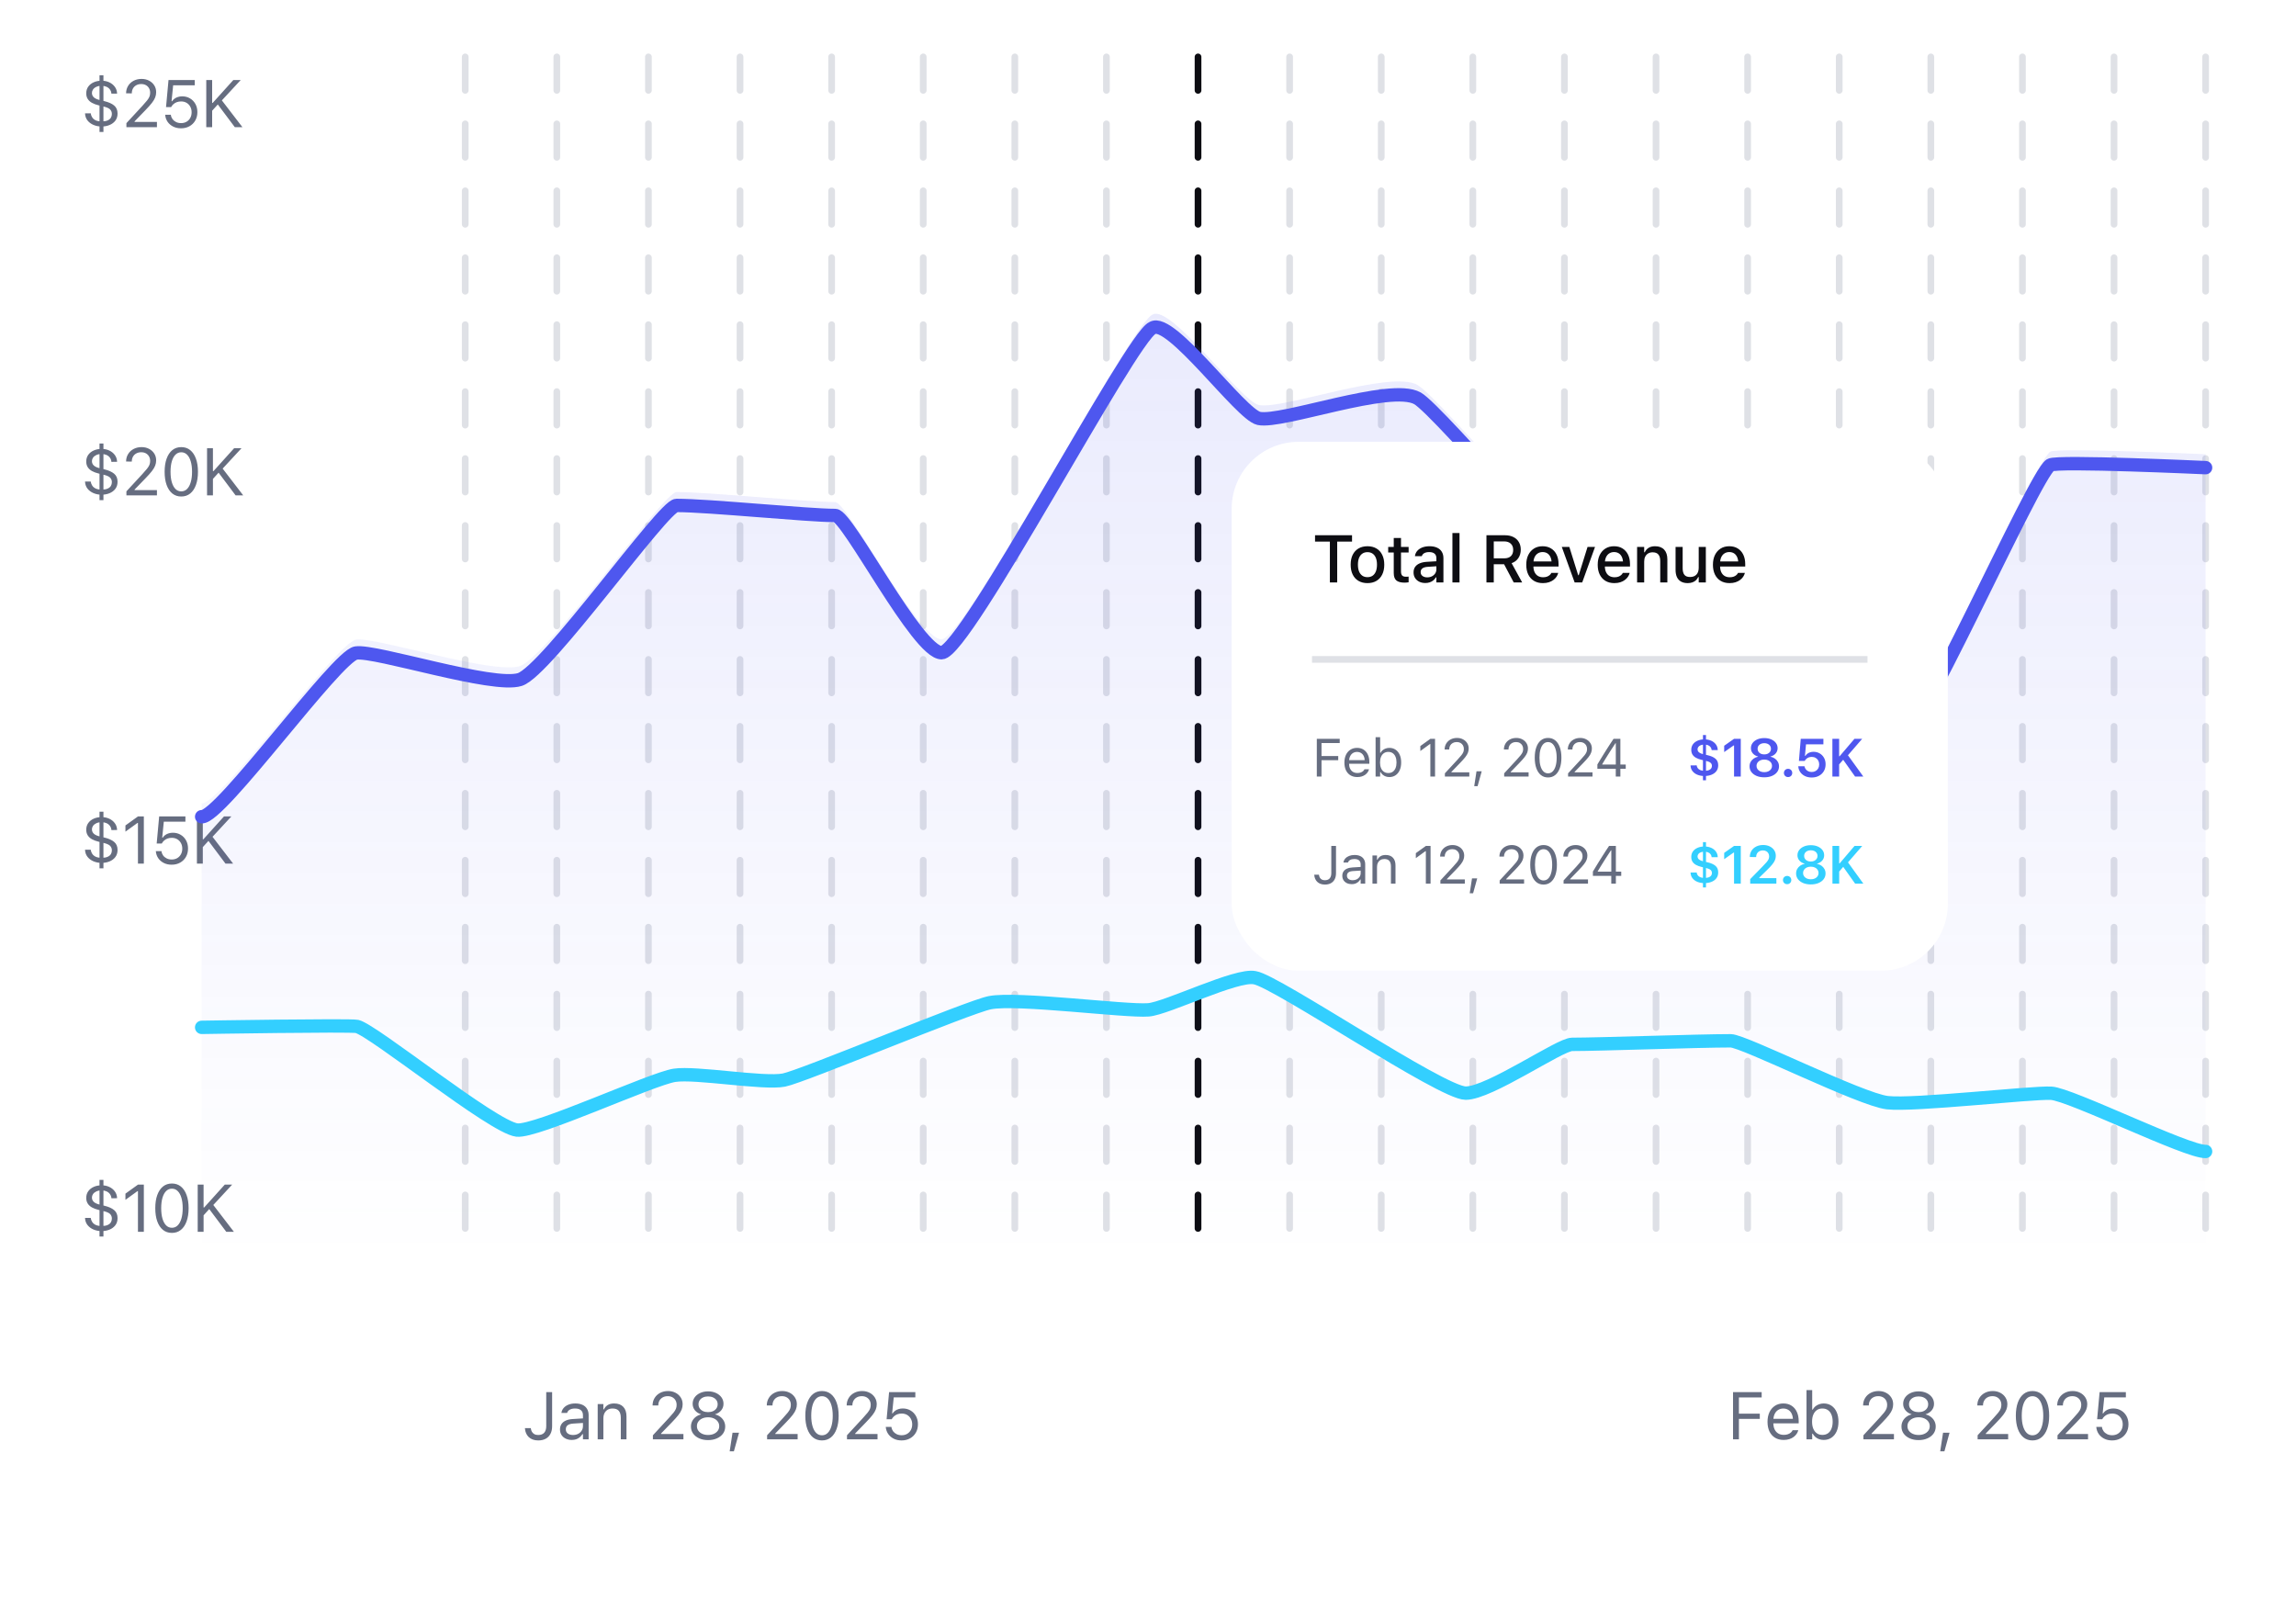 <svg width="343" height="239" viewBox="0 0 343 239" fill="none" xmlns="http://www.w3.org/2000/svg">
<path d="M15.179 18.898C14.746 18.898 14.344 18.819 13.973 18.663C13.602 18.507 13.3 18.282 13.069 17.989C12.841 17.696 12.719 17.345 12.703 16.935V16.93L13.553 16.925V16.935C13.585 17.159 13.662 17.363 13.782 17.545C13.903 17.727 14.077 17.872 14.305 17.98C14.536 18.084 14.83 18.136 15.188 18.136C15.556 18.136 15.851 18.087 16.072 17.989C16.297 17.888 16.46 17.755 16.561 17.589C16.662 17.42 16.712 17.234 16.712 17.032V17.023C16.712 16.756 16.627 16.534 16.458 16.358C16.292 16.179 15.966 16.031 15.481 15.914L14.754 15.738C14.35 15.641 14.008 15.514 13.729 15.357C13.452 15.198 13.242 15.003 13.099 14.771C12.955 14.54 12.884 14.265 12.884 13.946V13.937C12.884 13.556 12.983 13.225 13.182 12.945C13.383 12.662 13.657 12.444 14.002 12.291C14.347 12.135 14.739 12.057 15.179 12.057C15.599 12.057 15.979 12.136 16.321 12.296C16.666 12.455 16.945 12.68 17.156 12.97C17.368 13.256 17.48 13.593 17.493 13.98V13.985L16.644 13.99V13.98C16.621 13.733 16.543 13.523 16.409 13.351C16.279 13.178 16.108 13.046 15.896 12.955C15.685 12.864 15.446 12.818 15.179 12.818C14.863 12.818 14.598 12.87 14.383 12.975C14.168 13.075 14.005 13.207 13.895 13.37C13.787 13.53 13.733 13.699 13.733 13.878V13.888C13.733 14.044 13.769 14.189 13.841 14.322C13.916 14.456 14.036 14.575 14.202 14.679C14.368 14.783 14.593 14.869 14.876 14.938L15.604 15.113C16.232 15.263 16.715 15.479 17.054 15.763C17.392 16.046 17.561 16.443 17.561 16.954V16.964C17.561 17.384 17.451 17.739 17.23 18.028C17.008 18.315 16.717 18.531 16.355 18.678C15.994 18.824 15.602 18.898 15.179 18.898ZM14.866 19.708V11.246H15.452V19.708H14.866ZM18.885 19V18.395L21.268 15.816C21.567 15.491 21.802 15.222 21.971 15.011C22.14 14.796 22.259 14.602 22.327 14.43C22.396 14.257 22.43 14.068 22.43 13.863V13.854C22.43 13.606 22.376 13.385 22.269 13.19C22.161 12.994 22.008 12.839 21.81 12.726C21.611 12.612 21.374 12.555 21.097 12.555C20.817 12.555 20.571 12.613 20.36 12.73C20.148 12.844 19.984 13.005 19.866 13.214C19.749 13.419 19.691 13.66 19.691 13.937L19.686 13.946L18.846 13.941L18.836 13.937C18.839 13.52 18.94 13.15 19.139 12.828C19.337 12.503 19.611 12.249 19.959 12.066C20.308 11.881 20.706 11.788 21.155 11.788C21.566 11.788 21.935 11.874 22.264 12.047C22.593 12.216 22.851 12.449 23.04 12.745C23.232 13.041 23.328 13.38 23.328 13.761V13.771C23.328 14.037 23.281 14.295 23.187 14.542C23.096 14.789 22.933 15.065 22.698 15.367C22.464 15.667 22.134 16.036 21.707 16.476L19.886 18.355L20.106 17.95V18.355L19.891 18.209H23.445V19H18.885ZM27.035 19.166C26.598 19.166 26.209 19.08 25.868 18.907C25.526 18.735 25.251 18.5 25.042 18.204C24.837 17.905 24.717 17.568 24.681 17.193L24.676 17.14H25.521L25.526 17.179C25.555 17.403 25.637 17.608 25.77 17.794C25.907 17.976 26.084 18.121 26.302 18.229C26.523 18.336 26.771 18.39 27.044 18.39C27.357 18.39 27.632 18.321 27.869 18.185C28.107 18.045 28.293 17.852 28.426 17.608C28.56 17.364 28.626 17.084 28.626 16.769V16.759C28.626 16.446 28.558 16.17 28.421 15.929C28.288 15.685 28.104 15.494 27.869 15.357C27.635 15.221 27.365 15.152 27.059 15.152C26.825 15.152 26.608 15.188 26.41 15.26C26.214 15.331 26.04 15.439 25.887 15.582C25.825 15.641 25.767 15.704 25.711 15.773C25.659 15.841 25.61 15.917 25.565 16.002H24.803L25.174 11.954H29.095V12.74H25.868L25.628 15.123H25.706C25.811 14.963 25.939 14.83 26.092 14.723C26.245 14.615 26.416 14.534 26.605 14.479C26.797 14.42 26.999 14.391 27.21 14.391C27.653 14.391 28.045 14.493 28.387 14.698C28.729 14.9 28.997 15.178 29.193 15.533C29.388 15.885 29.486 16.288 29.486 16.744V16.754C29.486 17.226 29.38 17.644 29.168 18.009C28.96 18.37 28.672 18.653 28.304 18.858C27.936 19.064 27.513 19.166 27.035 19.166ZM31.595 16.646L31.547 15.377H31.771L34.857 11.954H35.961L33.045 15.104L32.635 15.499L31.595 16.646ZM30.814 19V11.954H31.693V19H30.814ZM35.082 19L32.45 15.489L33.055 14.879L36.219 19H35.082Z" fill="#666D80"/>
<path d="M15.179 73.897C14.746 73.897 14.344 73.819 13.973 73.663C13.602 73.507 13.3 73.282 13.069 72.989C12.841 72.696 12.719 72.345 12.703 71.935V71.93L13.553 71.925V71.935C13.585 72.159 13.662 72.363 13.782 72.545C13.903 72.727 14.077 72.872 14.305 72.98C14.536 73.084 14.83 73.136 15.188 73.136C15.556 73.136 15.851 73.087 16.072 72.989C16.297 72.888 16.46 72.755 16.561 72.589C16.662 72.42 16.712 72.234 16.712 72.032V72.022C16.712 71.755 16.627 71.534 16.458 71.358C16.292 71.179 15.966 71.031 15.481 70.914L14.754 70.738C14.35 70.641 14.008 70.514 13.729 70.357C13.452 70.198 13.242 70.003 13.099 69.772C12.955 69.54 12.884 69.265 12.884 68.946V68.936C12.884 68.556 12.983 68.225 13.182 67.945C13.383 67.662 13.657 67.444 14.002 67.291C14.347 67.135 14.739 67.057 15.179 67.057C15.599 67.057 15.979 67.136 16.321 67.296C16.666 67.455 16.945 67.68 17.156 67.97C17.368 68.256 17.48 68.593 17.493 68.981V68.985L16.644 68.99V68.981C16.621 68.733 16.543 68.523 16.409 68.351C16.279 68.178 16.108 68.046 15.896 67.955C15.685 67.864 15.446 67.818 15.179 67.818C14.863 67.818 14.598 67.87 14.383 67.975C14.168 68.076 14.005 68.207 13.895 68.37C13.787 68.53 13.733 68.699 13.733 68.878V68.888C13.733 69.044 13.769 69.189 13.841 69.322C13.916 69.456 14.036 69.575 14.202 69.679C14.368 69.783 14.593 69.869 14.876 69.938L15.604 70.113C16.232 70.263 16.715 70.48 17.054 70.763C17.392 71.046 17.561 71.443 17.561 71.954V71.964C17.561 72.384 17.451 72.739 17.23 73.028C17.008 73.315 16.717 73.531 16.355 73.678C15.994 73.824 15.602 73.897 15.179 73.897ZM14.866 74.708V66.246H15.452V74.708H14.866ZM18.885 74V73.394L21.268 70.816C21.567 70.491 21.802 70.222 21.971 70.011C22.14 69.796 22.259 69.602 22.327 69.43C22.396 69.257 22.43 69.068 22.43 68.863V68.853C22.43 68.606 22.376 68.385 22.269 68.189C22.161 67.994 22.008 67.84 21.81 67.726C21.611 67.612 21.374 67.555 21.097 67.555C20.817 67.555 20.571 67.613 20.36 67.731C20.148 67.844 19.984 68.005 19.866 68.214C19.749 68.419 19.691 68.66 19.691 68.936L19.686 68.946L18.846 68.941L18.836 68.936C18.839 68.52 18.94 68.15 19.139 67.828C19.337 67.503 19.611 67.249 19.959 67.066C20.308 66.881 20.706 66.788 21.155 66.788C21.566 66.788 21.935 66.874 22.264 67.047C22.593 67.216 22.851 67.449 23.04 67.745C23.232 68.041 23.328 68.38 23.328 68.761V68.77C23.328 69.037 23.281 69.295 23.187 69.542C23.096 69.789 22.933 70.064 22.698 70.367C22.464 70.667 22.134 71.036 21.707 71.476L19.886 73.356L20.106 72.95V73.356L19.891 73.209H23.445V74H18.885ZM27.078 74.166C26.558 74.166 26.112 74.016 25.741 73.717C25.373 73.417 25.09 72.993 24.891 72.442C24.692 71.889 24.593 71.235 24.593 70.48V70.47C24.593 69.715 24.692 69.062 24.891 68.512C25.09 67.962 25.373 67.537 25.741 67.237C26.112 66.938 26.558 66.788 27.078 66.788C27.599 66.788 28.045 66.938 28.416 67.237C28.788 67.537 29.072 67.962 29.271 68.512C29.473 69.062 29.574 69.715 29.574 70.47V70.48C29.574 71.235 29.473 71.889 29.271 72.442C29.072 72.993 28.788 73.417 28.416 73.717C28.045 74.016 27.599 74.166 27.078 74.166ZM27.078 73.399C27.417 73.399 27.705 73.281 27.943 73.043C28.184 72.805 28.368 72.468 28.494 72.032C28.625 71.596 28.69 71.079 28.69 70.48V70.47C28.69 69.871 28.625 69.355 28.494 68.922C28.368 68.486 28.184 68.15 27.943 67.916C27.705 67.678 27.417 67.56 27.078 67.56C26.743 67.56 26.455 67.678 26.214 67.916C25.977 68.15 25.794 68.486 25.667 68.922C25.54 69.355 25.477 69.871 25.477 70.47V70.48C25.477 71.079 25.54 71.596 25.667 72.032C25.794 72.468 25.977 72.805 26.214 73.043C26.455 73.281 26.743 73.399 27.078 73.399ZM31.712 71.647L31.664 70.377H31.888L34.974 66.954H36.078L33.163 70.103L32.752 70.499L31.712 71.647ZM30.931 74V66.954H31.81V74H30.931ZM35.199 74L32.567 70.489L33.172 69.879L36.337 74H35.199Z" fill="#666D80"/>
<path d="M15.179 128.897C14.746 128.897 14.344 128.819 13.973 128.663C13.602 128.507 13.3 128.282 13.069 127.989C12.841 127.696 12.719 127.345 12.703 126.935V126.93L13.553 126.925V126.935C13.585 127.159 13.662 127.363 13.782 127.545C13.903 127.727 14.077 127.872 14.305 127.979C14.536 128.084 14.83 128.136 15.188 128.136C15.556 128.136 15.851 128.087 16.072 127.989C16.297 127.888 16.46 127.755 16.561 127.589C16.662 127.42 16.712 127.234 16.712 127.032V127.022C16.712 126.756 16.627 126.534 16.458 126.358C16.292 126.179 15.966 126.031 15.481 125.914L14.754 125.738C14.35 125.641 14.008 125.514 13.729 125.357C13.452 125.198 13.242 125.003 13.099 124.771C12.955 124.54 12.884 124.265 12.884 123.946V123.937C12.884 123.556 12.983 123.225 13.182 122.945C13.383 122.662 13.657 122.444 14.002 122.291C14.347 122.135 14.739 122.057 15.179 122.057C15.599 122.057 15.979 122.136 16.321 122.296C16.666 122.455 16.945 122.68 17.156 122.97C17.368 123.256 17.48 123.593 17.493 123.98V123.985L16.644 123.99V123.98C16.621 123.733 16.543 123.523 16.409 123.351C16.279 123.178 16.108 123.046 15.896 122.955C15.685 122.864 15.446 122.818 15.179 122.818C14.863 122.818 14.598 122.87 14.383 122.975C14.168 123.076 14.005 123.207 13.895 123.37C13.787 123.53 13.733 123.699 13.733 123.878V123.888C13.733 124.044 13.769 124.189 13.841 124.322C13.916 124.456 14.036 124.575 14.202 124.679C14.368 124.783 14.593 124.869 14.876 124.938L15.604 125.113C16.232 125.263 16.715 125.479 17.054 125.763C17.392 126.046 17.561 126.443 17.561 126.954V126.964C17.561 127.384 17.451 127.739 17.23 128.028C17.008 128.315 16.717 128.531 16.355 128.678C15.994 128.824 15.602 128.897 15.179 128.897ZM14.866 129.708V121.246H15.452V129.708H14.866ZM20.609 129V122.931H20.53L18.738 124.229V123.302L20.613 121.954H21.488V129H20.609ZM25.638 129.166C25.202 129.166 24.813 129.08 24.471 128.907C24.129 128.735 23.854 128.5 23.646 128.204C23.441 127.905 23.32 127.568 23.285 127.193L23.28 127.14H24.124L24.129 127.179C24.159 127.403 24.24 127.608 24.373 127.794C24.51 127.976 24.688 128.121 24.906 128.229C25.127 128.336 25.374 128.39 25.648 128.39C25.96 128.39 26.235 128.321 26.473 128.185C26.711 128.045 26.896 127.853 27.03 127.608C27.163 127.364 27.23 127.084 27.23 126.769V126.759C27.23 126.446 27.162 126.17 27.025 125.929C26.891 125.685 26.707 125.494 26.473 125.357C26.239 125.221 25.968 125.152 25.663 125.152C25.428 125.152 25.212 125.188 25.013 125.26C24.818 125.331 24.644 125.439 24.491 125.582C24.429 125.641 24.37 125.704 24.315 125.772C24.263 125.841 24.214 125.917 24.168 126.002H23.407L23.778 121.954H27.699V122.74H24.471L24.232 125.123H24.31C24.414 124.964 24.543 124.83 24.696 124.723C24.849 124.615 25.02 124.534 25.208 124.479C25.401 124.42 25.602 124.391 25.814 124.391C26.257 124.391 26.649 124.493 26.991 124.698C27.332 124.9 27.601 125.178 27.796 125.533C27.992 125.885 28.089 126.288 28.089 126.744V126.754C28.089 127.226 27.983 127.644 27.772 128.009C27.564 128.37 27.276 128.653 26.908 128.858C26.54 129.063 26.117 129.166 25.638 129.166ZM30.199 126.646L30.15 125.377H30.375L33.461 121.954H34.564L31.649 125.104L31.239 125.499L30.199 126.646ZM29.418 129V121.954H30.297V129H29.418ZM33.685 129L31.053 125.489L31.659 124.879L34.823 129H33.685Z" fill="#666D80"/>
<path d="M15.179 183.897C14.746 183.897 14.344 183.819 13.973 183.663C13.602 183.507 13.3 183.282 13.069 182.989C12.841 182.696 12.719 182.345 12.703 181.935V181.93L13.553 181.925V181.935C13.585 182.159 13.662 182.363 13.782 182.545C13.903 182.727 14.077 182.872 14.305 182.979C14.536 183.084 14.83 183.136 15.188 183.136C15.556 183.136 15.851 183.087 16.072 182.989C16.297 182.888 16.46 182.755 16.561 182.589C16.662 182.42 16.712 182.234 16.712 182.032V182.022C16.712 181.756 16.627 181.534 16.458 181.358C16.292 181.179 15.966 181.031 15.481 180.914L14.754 180.738C14.35 180.641 14.008 180.514 13.729 180.357C13.452 180.198 13.242 180.003 13.099 179.771C12.955 179.54 12.884 179.265 12.884 178.946V178.937C12.884 178.556 12.983 178.225 13.182 177.945C13.383 177.662 13.657 177.444 14.002 177.291C14.347 177.135 14.739 177.057 15.179 177.057C15.599 177.057 15.979 177.136 16.321 177.296C16.666 177.455 16.945 177.68 17.156 177.97C17.368 178.256 17.48 178.593 17.493 178.98V178.985L16.644 178.99V178.98C16.621 178.733 16.543 178.523 16.409 178.351C16.279 178.178 16.108 178.046 15.896 177.955C15.685 177.864 15.446 177.818 15.179 177.818C14.863 177.818 14.598 177.87 14.383 177.975C14.168 178.076 14.005 178.207 13.895 178.37C13.787 178.53 13.733 178.699 13.733 178.878V178.888C13.733 179.044 13.769 179.189 13.841 179.322C13.916 179.456 14.036 179.575 14.202 179.679C14.368 179.783 14.593 179.869 14.876 179.938L15.604 180.113C16.232 180.263 16.715 180.479 17.054 180.763C17.392 181.046 17.561 181.443 17.561 181.954V181.964C17.561 182.384 17.451 182.739 17.23 183.028C17.008 183.315 16.717 183.531 16.355 183.678C15.994 183.824 15.602 183.897 15.179 183.897ZM14.866 184.708V176.246H15.452V184.708H14.866ZM20.609 184V177.931H20.53L18.738 179.229V178.302L20.613 176.954H21.488V184H20.609ZM25.682 184.166C25.161 184.166 24.715 184.016 24.344 183.717C23.976 183.417 23.693 182.993 23.494 182.442C23.296 181.889 23.197 181.235 23.197 180.479V180.47C23.197 179.715 23.296 179.062 23.494 178.512C23.693 177.962 23.976 177.537 24.344 177.237C24.715 176.938 25.161 176.788 25.682 176.788C26.203 176.788 26.649 176.938 27.02 177.237C27.391 177.537 27.676 177.962 27.874 178.512C28.076 179.062 28.177 179.715 28.177 180.47V180.479C28.177 181.235 28.076 181.889 27.874 182.442C27.676 182.993 27.391 183.417 27.02 183.717C26.649 184.016 26.203 184.166 25.682 184.166ZM25.682 183.399C26.021 183.399 26.309 183.281 26.546 183.043C26.787 182.805 26.971 182.468 27.098 182.032C27.228 181.596 27.293 181.078 27.293 180.479V180.47C27.293 179.871 27.228 179.355 27.098 178.922C26.971 178.486 26.787 178.15 26.546 177.916C26.309 177.678 26.021 177.56 25.682 177.56C25.347 177.56 25.059 177.678 24.818 177.916C24.58 178.15 24.398 178.486 24.271 178.922C24.144 179.355 24.081 179.871 24.081 180.47V180.479C24.081 181.078 24.144 181.596 24.271 182.032C24.398 182.468 24.58 182.805 24.818 183.043C25.059 183.281 25.347 183.399 25.682 183.399ZM30.316 181.646L30.267 180.377H30.492L33.578 176.954H34.681L31.766 180.104L31.356 180.499L30.316 181.646ZM29.535 184V176.954H30.414V184H29.535ZM33.802 184L31.171 180.489L31.776 179.879L34.94 184H33.802Z" fill="#666D80"/>
<line x1="69.5" y1="8.5" x2="69.5" y2="187.5" stroke="#DFE1E6" stroke-linecap="round" stroke-dasharray="5 5"/>
<line x1="83.184" y1="8.5" x2="83.184" y2="187.5" stroke="#DFE1E6" stroke-linecap="round" stroke-dasharray="5 5"/>
<line x1="96.868" y1="8.5" x2="96.868" y2="187.5" stroke="#DFE1E6" stroke-linecap="round" stroke-dasharray="5 5"/>
<line x1="110.553" y1="8.5" x2="110.553" y2="187.5" stroke="#DFE1E6" stroke-linecap="round" stroke-dasharray="5 5"/>
<line x1="124.237" y1="8.5" x2="124.237" y2="187.5" stroke="#DFE1E6" stroke-linecap="round" stroke-dasharray="5 5"/>
<line x1="137.921" y1="8.5" x2="137.921" y2="187.5" stroke="#DFE1E6" stroke-linecap="round" stroke-dasharray="5 5"/>
<line x1="151.605" y1="8.5" x2="151.605" y2="187.5" stroke="#DFE1E6" stroke-linecap="round" stroke-dasharray="5 5"/>
<line x1="165.29" y1="8.5" x2="165.29" y2="187.5" stroke="#DFE1E6" stroke-linecap="round" stroke-dasharray="5 5"/>
<line x1="178.974" y1="8.5" x2="178.974" y2="187.5" stroke="#0D0D12" stroke-linecap="round" stroke-dasharray="5 5"/>
<line x1="192.658" y1="8.5" x2="192.658" y2="187.5" stroke="#DFE1E6" stroke-linecap="round" stroke-dasharray="5 5"/>
<line x1="206.342" y1="8.5" x2="206.342" y2="187.5" stroke="#DFE1E6" stroke-linecap="round" stroke-dasharray="5 5"/>
<line x1="220.026" y1="8.5" x2="220.026" y2="187.5" stroke="#DFE1E6" stroke-linecap="round" stroke-dasharray="5 5"/>
<line x1="233.71" y1="8.5" x2="233.71" y2="187.5" stroke="#DFE1E6" stroke-linecap="round" stroke-dasharray="5 5"/>
<line x1="247.395" y1="8.5" x2="247.395" y2="187.5" stroke="#DFE1E6" stroke-linecap="round" stroke-dasharray="5 5"/>
<line x1="261.079" y1="8.5" x2="261.079" y2="187.5" stroke="#DFE1E6" stroke-linecap="round" stroke-dasharray="5 5"/>
<line x1="274.763" y1="8.5" x2="274.763" y2="187.5" stroke="#DFE1E6" stroke-linecap="round" stroke-dasharray="5 5"/>
<line x1="288.447" y1="8.5" x2="288.447" y2="187.5" stroke="#DFE1E6" stroke-linecap="round" stroke-dasharray="5 5"/>
<line x1="302.132" y1="8.5" x2="302.132" y2="187.5" stroke="#DFE1E6" stroke-linecap="round" stroke-dasharray="5 5"/>
<line x1="315.816" y1="8.5" x2="315.816" y2="187.5" stroke="#DFE1E6" stroke-linecap="round" stroke-dasharray="5 5"/>
<line x1="329.5" y1="8.5" x2="329.5" y2="187.5" stroke="#DFE1E6" stroke-linecap="round" stroke-dasharray="5 5"/>
<path d="M53.186 95.545C50.297 95.991 32.846 120.299 30.125 119.997V187.5H329.493V67.855C329.493 67.855 307.27 66.833 306.289 67.471C303.854 69.051 285.979 109.792 282.398 111C279.534 111.966 262.234 89.449 258.851 88C255.645 86.626 245.533 91.69 242.503 90C239.66 88.414 215.007 59.333 211.756 57.5C207.701 55.213 191.496 61.245 188.058 60.5C185.337 59.91 174.848 45.299 172.16 47C168.975 48.393 144.244 95.5 140.663 95.5C137.082 95.5 126.627 75 124.765 75C120.611 75 105.938 73.5 101.067 73.5C99.126 73.5 81.681 98.195 77.67 99.5C73.659 100.805 56.076 95.1 53.186 95.545Z" fill="url(#paint0_linear_186_10402)" fill-opacity="0.12"/>
<g filter="url(#filter0_d_186_10402)">
<path d="M30.125 119.997C32.846 120.299 50.297 95.991 53.186 95.545C56.076 95.1 73.659 100.805 77.67 99.5C81.681 98.195 99.126 73.5 101.067 73.5C105.938 73.5 120.611 75 124.765 75C126.627 75 137.082 95.5 140.663 95.5C144.244 95.5 168.975 48.393 172.16 47C174.848 45.299 185.337 59.91 188.058 60.5C191.496 61.245 207.701 55.213 211.756 57.5C215.007 59.333 239.66 88.414 242.503 90C245.533 91.69 255.645 86.626 258.851 88C262.234 89.449 279.534 111.966 282.398 111C285.979 109.792 303.854 69.051 306.289 67.471C307.27 66.833 329.493 67.855 329.493 67.855" stroke="#4E57EF" stroke-width="2" stroke-linecap="round"/>
</g>
<g filter="url(#filter1_d_186_10402)">
<path d="M329.494 169.999C326.773 170.106 309.322 161.465 306.433 161.306C303.543 161.148 285.96 163.176 281.949 162.712C277.938 162.248 260.493 153.47 258.552 153.47C253.682 153.47 239.008 154.003 234.854 154.003C232.992 154.003 222.537 161.29 218.956 161.29C215.375 161.29 190.644 144.544 187.459 144.049C184.771 143.444 174.282 148.639 171.561 148.848C168.123 149.113 151.918 146.969 147.863 147.782C144.613 148.433 119.959 158.771 117.117 159.335C114.087 159.936 103.975 158.136 100.768 158.624C97.386 159.139 80.086 167.144 77.221 166.801C73.64 166.371 55.766 151.888 53.331 151.326C52.349 151.1 30.126 151.463 30.126 151.463" stroke="#33CFFF" stroke-width="2" stroke-linecap="round"/>
</g>
<g filter="url(#filter2_d_186_10402)">
<rect x="184" y="50" width="106.987" height="79" rx="10" fill="white"/>
<path d="M198.671 71V64.901H196.454V63.954H201.981V64.901H199.765V71H198.671ZM204.286 71.103C203.769 71.103 203.321 70.992 202.944 70.77C202.569 70.549 202.281 70.233 202.079 69.823C201.877 69.41 201.777 68.92 201.777 68.353V68.344C201.777 67.774 201.877 67.284 202.079 66.874C202.284 66.464 202.574 66.148 202.948 65.927C203.326 65.705 203.772 65.595 204.286 65.595C204.804 65.595 205.25 65.705 205.624 65.927C205.999 66.145 206.287 66.461 206.488 66.874C206.694 67.284 206.796 67.774 206.796 68.344V68.353C206.796 68.92 206.694 69.41 206.488 69.823C206.287 70.233 205.999 70.549 205.624 70.77C205.253 70.992 204.807 71.103 204.286 71.103ZM204.286 70.214C204.589 70.214 204.846 70.141 205.058 69.994C205.269 69.844 205.431 69.631 205.541 69.355C205.652 69.078 205.707 68.744 205.707 68.353V68.344C205.707 67.95 205.652 67.615 205.541 67.338C205.431 67.061 205.269 66.85 205.058 66.703C204.846 66.553 204.589 66.478 204.286 66.478C203.984 66.478 203.726 66.553 203.515 66.703C203.303 66.85 203.14 67.061 203.027 67.338C202.916 67.615 202.861 67.95 202.861 68.344V68.353C202.861 68.744 202.916 69.078 203.027 69.355C203.14 69.631 203.303 69.844 203.515 69.994C203.726 70.141 203.984 70.214 204.286 70.214ZM209.858 71.034C209.278 71.034 208.858 70.924 208.598 70.702C208.341 70.478 208.212 70.111 208.212 69.603V66.532H207.382V65.697H208.212V64.359H209.296V65.697H210.434V66.532H209.296V69.345C209.296 69.631 209.353 69.838 209.467 69.965C209.581 70.088 209.77 70.15 210.034 70.15C210.112 70.15 210.178 70.149 210.234 70.145C210.292 70.142 210.359 70.137 210.434 70.131V70.981C210.349 70.993 210.258 71.005 210.161 71.015C210.063 71.028 209.962 71.034 209.858 71.034ZM212.929 71.088C212.594 71.088 212.293 71.024 212.026 70.897C211.762 70.767 211.554 70.583 211.401 70.346C211.248 70.108 211.171 69.83 211.171 69.511V69.501C211.171 69.182 211.248 68.91 211.401 68.686C211.557 68.461 211.782 68.285 212.075 68.158C212.371 68.028 212.729 67.95 213.149 67.924L215.107 67.807V68.554L213.296 68.671C212.931 68.694 212.662 68.772 212.49 68.905C212.317 69.035 212.231 69.219 212.231 69.457V69.467C212.231 69.708 212.324 69.898 212.509 70.038C212.695 70.175 212.929 70.243 213.212 70.243C213.476 70.243 213.711 70.191 213.916 70.087C214.124 69.98 214.287 69.836 214.404 69.657C214.521 69.475 214.58 69.27 214.58 69.042V67.372C214.58 67.079 214.489 66.856 214.306 66.703C214.127 66.547 213.86 66.469 213.505 66.469C213.209 66.469 212.967 66.521 212.778 66.625C212.592 66.729 212.469 66.876 212.407 67.064L212.397 67.079H211.377L211.381 67.045C211.424 66.752 211.539 66.498 211.728 66.283C211.92 66.065 212.171 65.896 212.48 65.775C212.793 65.655 213.149 65.595 213.549 65.595C213.995 65.595 214.373 65.666 214.682 65.81C214.995 65.95 215.231 66.153 215.39 66.42C215.553 66.684 215.634 67.001 215.634 67.372V71H214.58V70.248H214.502C214.397 70.427 214.267 70.58 214.111 70.707C213.955 70.831 213.777 70.925 213.579 70.99C213.38 71.055 213.164 71.088 212.929 71.088ZM216.977 71V63.617H218.037V71H216.977ZM222.061 71V63.954H224.839C225.321 63.954 225.737 64.044 226.089 64.223C226.441 64.398 226.711 64.647 226.9 64.97C227.092 65.289 227.188 65.666 227.188 66.103V66.112C227.188 66.588 227.067 67.006 226.826 67.367C226.585 67.725 226.25 67.978 225.821 68.124L227.398 71H226.133L224.697 68.29C224.688 68.29 224.678 68.29 224.668 68.29C224.658 68.29 224.649 68.29 224.639 68.29H223.154V71H222.061ZM223.154 67.401H224.732C225.152 67.401 225.477 67.292 225.708 67.074C225.939 66.853 226.055 66.542 226.055 66.142V66.132C226.055 65.741 225.934 65.434 225.694 65.209C225.456 64.984 225.124 64.872 224.697 64.872H223.154V67.401ZM230.498 71.103C229.981 71.103 229.537 70.992 229.165 70.77C228.794 70.546 228.508 70.228 228.306 69.818C228.107 69.408 228.008 68.923 228.008 68.363V68.358C228.008 67.805 228.107 67.322 228.306 66.908C228.508 66.495 228.791 66.172 229.156 65.941C229.524 65.71 229.953 65.595 230.445 65.595C230.94 65.595 231.364 65.705 231.719 65.927C232.077 66.148 232.352 66.459 232.544 66.859C232.736 67.257 232.832 67.722 232.832 68.256V68.627H228.545V67.87H232.305L231.797 68.573V68.148C231.797 67.771 231.739 67.458 231.621 67.211C231.508 66.96 231.35 66.773 231.148 66.649C230.946 66.526 230.713 66.464 230.45 66.464C230.186 66.464 229.95 66.529 229.742 66.659C229.537 66.786 229.374 66.975 229.253 67.226C229.136 67.476 229.078 67.784 229.078 68.148V68.573C229.078 68.921 229.136 69.219 229.253 69.467C229.371 69.714 229.537 69.903 229.751 70.033C229.969 70.163 230.227 70.228 230.523 70.228C230.751 70.228 230.946 70.198 231.109 70.136C231.275 70.071 231.41 69.991 231.514 69.897C231.621 69.802 231.695 69.709 231.734 69.618L231.753 69.579H232.779L232.769 69.623C232.723 69.799 232.644 69.975 232.53 70.15C232.416 70.323 232.264 70.481 232.076 70.624C231.89 70.767 231.665 70.883 231.402 70.971C231.141 71.059 230.84 71.103 230.498 71.103ZM235.235 71L233.316 65.697H234.444L235.767 69.926H235.845L237.164 65.697H238.282L236.368 71H235.235ZM241.173 71.103C240.655 71.103 240.211 70.992 239.84 70.77C239.469 70.546 239.182 70.228 238.98 69.818C238.782 69.408 238.682 68.923 238.682 68.363V68.358C238.682 67.805 238.782 67.322 238.98 66.908C239.182 66.495 239.465 66.172 239.83 65.941C240.198 65.71 240.627 65.595 241.119 65.595C241.614 65.595 242.039 65.705 242.393 65.927C242.751 66.148 243.026 66.459 243.219 66.859C243.411 67.257 243.507 67.722 243.507 68.256V68.627H239.22V67.87H242.979L242.471 68.573V68.148C242.471 67.771 242.413 67.458 242.296 67.211C242.182 66.96 242.024 66.773 241.822 66.649C241.62 66.526 241.388 66.464 241.124 66.464C240.86 66.464 240.624 66.529 240.416 66.659C240.211 66.786 240.048 66.975 239.928 67.226C239.81 67.476 239.752 67.784 239.752 68.148V68.573C239.752 68.921 239.81 69.219 239.928 69.467C240.045 69.714 240.211 69.903 240.426 70.033C240.644 70.163 240.901 70.228 241.197 70.228C241.425 70.228 241.62 70.198 241.783 70.136C241.949 70.071 242.084 69.991 242.188 69.897C242.296 69.802 242.369 69.709 242.408 69.618L242.428 69.579H243.453L243.443 69.623C243.398 69.799 243.318 69.975 243.204 70.15C243.09 70.323 242.939 70.481 242.75 70.624C242.564 70.767 242.34 70.883 242.076 70.971C241.816 71.059 241.514 71.103 241.173 71.103ZM244.566 71V65.697H245.626V66.498H245.709C245.839 66.215 246.031 65.993 246.285 65.834C246.539 65.674 246.86 65.595 247.247 65.595C247.843 65.595 248.299 65.766 248.614 66.107C248.93 66.449 249.088 66.936 249.088 67.567V71H248.023V67.816C248.023 67.374 247.931 67.045 247.745 66.83C247.563 66.612 247.276 66.503 246.886 66.503C246.629 66.503 246.406 66.56 246.217 66.674C246.028 66.784 245.882 66.944 245.777 67.152C245.676 67.357 245.626 67.603 245.626 67.89V71H244.566ZM252.13 71.103C251.733 71.103 251.398 71.026 251.124 70.873C250.854 70.717 250.651 70.492 250.514 70.199C250.38 69.903 250.314 69.546 250.314 69.13V65.697H251.373V68.881C251.373 69.317 251.46 69.644 251.632 69.862C251.805 70.08 252.086 70.189 252.477 70.189C252.685 70.189 252.871 70.159 253.033 70.097C253.196 70.032 253.333 69.939 253.444 69.818C253.554 69.698 253.636 69.553 253.688 69.384C253.743 69.215 253.771 69.022 253.771 68.808V65.697H254.835V71H253.771V70.199H253.693C253.608 70.388 253.492 70.551 253.346 70.688C253.199 70.821 253.024 70.924 252.819 70.995C252.617 71.067 252.387 71.103 252.13 71.103ZM258.385 71.103C257.868 71.103 257.423 70.992 257.052 70.77C256.681 70.546 256.395 70.228 256.193 69.818C255.994 69.408 255.895 68.923 255.895 68.363V68.358C255.895 67.805 255.994 67.322 256.193 66.908C256.395 66.495 256.678 66.172 257.042 65.941C257.41 65.71 257.84 65.595 258.331 65.595C258.826 65.595 259.251 65.705 259.606 65.927C259.964 66.148 260.239 66.459 260.431 66.859C260.623 67.257 260.719 67.722 260.719 68.256V68.627H256.432V67.87H260.192L259.684 68.573V68.148C259.684 67.771 259.625 67.458 259.508 67.211C259.394 66.96 259.236 66.773 259.035 66.649C258.833 66.526 258.6 66.464 258.336 66.464C258.073 66.464 257.837 66.529 257.628 66.659C257.423 66.786 257.26 66.975 257.14 67.226C257.023 67.476 256.964 67.784 256.964 68.148V68.573C256.964 68.921 257.023 69.219 257.14 69.467C257.257 69.714 257.423 69.903 257.638 70.033C257.856 70.163 258.113 70.228 258.41 70.228C258.637 70.228 258.833 70.198 258.996 70.136C259.162 70.071 259.297 69.991 259.401 69.897C259.508 69.802 259.581 69.709 259.621 69.618L259.64 69.579H260.665L260.656 69.623C260.61 69.799 260.53 69.975 260.416 70.15C260.302 70.323 260.151 70.481 259.962 70.624C259.777 70.767 259.552 70.883 259.288 70.971C259.028 71.059 258.727 71.103 258.385 71.103Z" fill="#0D0D12"/>
<line x1="196" y1="82.5" x2="278.987" y2="82.5" stroke="#DFE1E6"/>
<path d="M196.719 100V94.363H200.141V94.996H197.422V96.934H199.918V97.559H197.422V100H196.719ZM202.77 100.074C202.369 100.074 202.024 99.986 201.735 99.809C201.448 99.632 201.227 99.382 201.07 99.059C200.917 98.733 200.84 98.35 200.84 97.91V97.906C200.84 97.471 200.917 97.09 201.07 96.762C201.227 96.434 201.447 96.177 201.731 95.992C202.014 95.807 202.347 95.715 202.727 95.715C203.11 95.715 203.438 95.803 203.711 95.981C203.987 96.158 204.198 96.405 204.344 96.723C204.492 97.038 204.567 97.405 204.567 97.824V98.09H201.192V97.547H204.219L203.883 98.043V97.773C203.883 97.443 203.833 97.171 203.735 96.957C203.636 96.743 203.499 96.585 203.324 96.481C203.15 96.374 202.949 96.32 202.723 96.32C202.496 96.32 202.293 96.376 202.113 96.488C201.936 96.598 201.796 96.76 201.692 96.977C201.587 97.193 201.535 97.458 201.535 97.773V98.043C201.535 98.342 201.586 98.599 201.688 98.812C201.789 99.023 201.934 99.186 202.121 99.301C202.309 99.413 202.53 99.469 202.785 99.469C202.975 99.469 203.141 99.443 203.281 99.391C203.422 99.338 203.538 99.272 203.629 99.191C203.72 99.111 203.784 99.029 203.82 98.945L203.836 98.91H204.516L204.508 98.941C204.472 99.085 204.406 99.224 204.313 99.359C204.222 99.492 204.103 99.613 203.957 99.723C203.811 99.829 203.638 99.915 203.438 99.981C203.24 100.043 203.017 100.074 202.77 100.074ZM207.555 100.074C207.36 100.074 207.179 100.044 207.012 99.984C206.845 99.924 206.697 99.84 206.567 99.731C206.437 99.618 206.328 99.484 206.243 99.328H206.18V100H205.5V94.117H206.18V96.453H206.243C206.321 96.302 206.425 96.172 206.555 96.062C206.688 95.953 206.839 95.868 207.008 95.809C207.18 95.746 207.362 95.715 207.555 95.715C207.912 95.715 208.222 95.805 208.485 95.984C208.75 96.164 208.956 96.417 209.102 96.742C209.248 97.068 209.321 97.451 209.321 97.891V97.898C209.321 98.336 209.248 98.719 209.102 99.047C208.956 99.372 208.75 99.625 208.485 99.805C208.222 99.984 207.912 100.074 207.555 100.074ZM207.399 99.473C207.657 99.473 207.877 99.41 208.059 99.285C208.241 99.158 208.381 98.977 208.477 98.742C208.576 98.505 208.625 98.224 208.625 97.898V97.891C208.625 97.562 208.576 97.281 208.477 97.047C208.381 96.812 208.241 96.633 208.059 96.508C207.877 96.38 207.657 96.316 207.399 96.316C207.144 96.316 206.923 96.38 206.739 96.508C206.554 96.635 206.412 96.816 206.313 97.051C206.214 97.285 206.164 97.565 206.164 97.891V97.898C206.164 98.221 206.214 98.501 206.313 98.738C206.412 98.973 206.554 99.154 206.739 99.281C206.923 99.409 207.144 99.473 207.399 99.473ZM213.68 100V95.144H213.618L212.184 96.184V95.441L213.684 94.363H214.383V100H213.68ZM215.852 100V99.516L217.759 97.453C217.998 97.193 218.186 96.978 218.321 96.809C218.457 96.637 218.552 96.482 218.606 96.344C218.661 96.206 218.688 96.055 218.688 95.891V95.883C218.688 95.685 218.645 95.508 218.559 95.352C218.473 95.195 218.351 95.072 218.192 94.981C218.033 94.889 217.843 94.844 217.622 94.844C217.398 94.844 217.201 94.891 217.032 94.984C216.863 95.076 216.731 95.204 216.638 95.371C216.544 95.535 216.497 95.728 216.497 95.949L216.493 95.957L215.821 95.953L215.813 95.949C215.816 95.616 215.897 95.32 216.055 95.062C216.214 94.802 216.433 94.599 216.712 94.453C216.99 94.305 217.309 94.231 217.669 94.231C217.997 94.231 218.292 94.299 218.555 94.438C218.818 94.573 219.026 94.759 219.177 94.996C219.33 95.233 219.407 95.504 219.407 95.809V95.816C219.407 96.03 219.369 96.236 219.294 96.434C219.221 96.632 219.091 96.852 218.903 97.094C218.716 97.333 218.451 97.629 218.11 97.981L216.653 99.484L216.829 99.16V99.484L216.657 99.367H219.501V100H215.852ZM220.235 101.434L220.575 99.211H221.353L220.739 101.434H220.235ZM224.708 100V99.516L226.615 97.453C226.854 97.193 227.042 96.978 227.177 96.809C227.312 96.637 227.407 96.482 227.462 96.344C227.517 96.206 227.544 96.055 227.544 95.891V95.883C227.544 95.685 227.501 95.508 227.415 95.352C227.329 95.195 227.207 95.072 227.048 94.981C226.889 94.889 226.699 94.844 226.478 94.844C226.254 94.844 226.057 94.891 225.888 94.984C225.719 95.076 225.587 95.204 225.493 95.371C225.4 95.535 225.353 95.728 225.353 95.949L225.349 95.957L224.677 95.953L224.669 95.949C224.672 95.616 224.753 95.32 224.911 95.062C225.07 94.802 225.289 94.599 225.568 94.453C225.846 94.305 226.165 94.231 226.525 94.231C226.853 94.231 227.148 94.299 227.411 94.438C227.674 94.573 227.881 94.759 228.032 94.996C228.186 95.233 228.263 95.504 228.263 95.809V95.816C228.263 96.03 228.225 96.236 228.15 96.434C228.077 96.632 227.947 96.852 227.759 97.094C227.572 97.333 227.307 97.629 226.966 97.981L225.509 99.484L225.685 99.16V99.484L225.513 99.367H228.357V100H224.708ZM231.263 100.133C230.846 100.133 230.49 100.013 230.193 99.773C229.899 99.534 229.672 99.194 229.513 98.754C229.354 98.311 229.275 97.788 229.275 97.184V97.176C229.275 96.572 229.354 96.049 229.513 95.609C229.672 95.169 229.899 94.829 230.193 94.59C230.49 94.35 230.846 94.231 231.263 94.231C231.68 94.231 232.037 94.35 232.333 94.59C232.63 94.829 232.858 95.169 233.017 95.609C233.178 96.049 233.259 96.572 233.259 97.176V97.184C233.259 97.788 233.178 98.311 233.017 98.754C232.858 99.194 232.63 99.534 232.333 99.773C232.037 100.013 231.68 100.133 231.263 100.133ZM231.263 99.519C231.534 99.519 231.764 99.424 231.955 99.234C232.147 99.044 232.294 98.775 232.396 98.426C232.5 98.077 232.552 97.663 232.552 97.184V97.176C232.552 96.697 232.5 96.284 232.396 95.938C232.294 95.588 232.147 95.32 231.955 95.133C231.764 94.943 231.534 94.848 231.263 94.848C230.995 94.848 230.764 94.943 230.572 95.133C230.382 95.32 230.236 95.588 230.134 95.938C230.033 96.284 229.982 96.697 229.982 97.176V97.184C229.982 97.663 230.033 98.077 230.134 98.426C230.236 98.775 230.382 99.044 230.572 99.234C230.764 99.424 230.995 99.519 231.263 99.519ZM234.255 100V99.516L236.162 97.453C236.401 97.193 236.589 96.978 236.724 96.809C236.86 96.637 236.955 96.482 237.009 96.344C237.064 96.206 237.091 96.055 237.091 95.891V95.883C237.091 95.685 237.048 95.508 236.963 95.352C236.877 95.195 236.754 95.072 236.595 94.981C236.436 94.889 236.246 94.844 236.025 94.844C235.801 94.844 235.604 94.891 235.435 94.984C235.266 95.076 235.134 95.204 235.041 95.371C234.947 95.535 234.9 95.728 234.9 95.949L234.896 95.957L234.224 95.953L234.216 95.949C234.219 95.616 234.3 95.32 234.459 95.062C234.617 94.802 234.836 94.599 235.115 94.453C235.393 94.305 235.713 94.231 236.072 94.231C236.4 94.231 236.696 94.299 236.959 94.438C237.222 94.573 237.429 94.759 237.58 94.996C237.733 95.233 237.81 95.504 237.81 95.809V95.816C237.81 96.03 237.772 96.236 237.697 96.434C237.624 96.632 237.494 96.852 237.306 97.094C237.119 97.333 236.854 97.629 236.513 97.981L235.056 99.484L235.232 99.16V99.484L235.06 99.367H237.904V100H234.255ZM241.381 100V98.832H238.635V98.191C238.788 97.936 238.944 97.678 239.103 97.418C239.262 97.155 239.422 96.893 239.584 96.633C239.748 96.37 239.912 96.109 240.076 95.852C240.24 95.594 240.403 95.34 240.564 95.09C240.728 94.84 240.89 94.598 241.049 94.363H242.068V98.203H242.869V98.832H242.068V100H241.381ZM239.353 98.207H241.385V95.016H241.338C241.21 95.206 241.08 95.404 240.947 95.609C240.814 95.812 240.679 96.021 240.541 96.234C240.405 96.448 240.27 96.663 240.135 96.879C239.999 97.095 239.865 97.311 239.732 97.527C239.602 97.741 239.476 97.952 239.353 98.16V98.207Z" fill="#666D80"/>
<path d="M254.624 99.918C254.244 99.918 253.899 99.857 253.589 99.734C253.279 99.609 253.032 99.43 252.847 99.195C252.662 98.958 252.563 98.672 252.55 98.336L252.554 98.332L253.46 98.328L253.464 98.336C253.487 98.495 253.545 98.635 253.636 98.758C253.727 98.878 253.854 98.971 254.019 99.039C254.183 99.107 254.388 99.141 254.636 99.141C254.891 99.141 255.101 99.111 255.265 99.051C255.429 98.988 255.55 98.902 255.628 98.793C255.706 98.684 255.745 98.557 255.745 98.414V98.406C255.745 98.213 255.676 98.059 255.538 97.941C255.403 97.824 255.153 97.723 254.788 97.637L254.206 97.504C253.873 97.426 253.59 97.322 253.358 97.191C253.129 97.061 252.955 96.9 252.835 96.707C252.718 96.512 252.659 96.279 252.659 96.008V96C252.659 95.68 252.744 95.404 252.913 95.172C253.085 94.94 253.318 94.762 253.612 94.637C253.909 94.509 254.245 94.445 254.62 94.445C255.003 94.445 255.341 94.512 255.636 94.644C255.93 94.775 256.164 94.96 256.339 95.199C256.513 95.436 256.606 95.716 256.616 96.039V96.043L255.71 96.047L255.706 96.039C255.688 95.862 255.631 95.713 255.534 95.594C255.438 95.471 255.313 95.379 255.159 95.316C255.006 95.254 254.83 95.223 254.632 95.223C254.405 95.223 254.215 95.255 254.062 95.32C253.908 95.385 253.792 95.471 253.714 95.578C253.636 95.685 253.597 95.802 253.597 95.93V95.938C253.597 96.052 253.627 96.155 253.687 96.246C253.749 96.337 253.845 96.418 253.976 96.488C254.108 96.559 254.283 96.62 254.499 96.672L255.081 96.805C255.602 96.924 255.999 97.1 256.272 97.332C256.546 97.564 256.683 97.891 256.683 98.312V98.32C256.683 98.664 256.591 98.956 256.409 99.195C256.227 99.432 255.979 99.612 255.667 99.734C255.357 99.857 255.009 99.918 254.624 99.918ZM254.405 100.559V93.797H254.858V100.559H254.405ZM259.05 100V95.356H258.98L257.577 96.344V95.398L259.05 94.363H260.054V100H259.05ZM263.566 100.113C263.133 100.113 262.752 100.044 262.421 99.906C262.09 99.766 261.831 99.573 261.644 99.328C261.459 99.081 261.367 98.797 261.367 98.477V98.469C261.367 98.227 261.42 98.008 261.527 97.812C261.636 97.615 261.787 97.448 261.98 97.312C262.173 97.177 262.394 97.085 262.644 97.035V97.012C262.321 96.926 262.061 96.772 261.863 96.551C261.667 96.327 261.57 96.064 261.57 95.762V95.754C261.57 95.465 261.654 95.207 261.824 94.981C261.995 94.754 262.231 94.576 262.531 94.445C262.833 94.315 263.178 94.25 263.566 94.25C263.954 94.25 264.298 94.315 264.597 94.445C264.899 94.576 265.135 94.754 265.304 94.981C265.473 95.207 265.558 95.465 265.558 95.754V95.762C265.558 96.064 265.46 96.327 265.265 96.551C265.07 96.772 264.811 96.926 264.488 97.012V97.035C264.738 97.085 264.959 97.177 265.152 97.312C265.344 97.448 265.494 97.615 265.601 97.812C265.71 98.008 265.765 98.227 265.765 98.469V98.477C265.765 98.797 265.671 99.081 265.484 99.328C265.299 99.573 265.041 99.766 264.71 99.906C264.38 100.044 263.998 100.113 263.566 100.113ZM263.566 99.344C263.792 99.344 263.992 99.305 264.163 99.227C264.338 99.146 264.475 99.035 264.574 98.894C264.673 98.751 264.722 98.59 264.722 98.41V98.402C264.722 98.22 264.673 98.059 264.574 97.918C264.477 97.775 264.342 97.663 264.167 97.582C263.993 97.501 263.792 97.461 263.566 97.461C263.337 97.461 263.135 97.501 262.96 97.582C262.788 97.663 262.653 97.775 262.554 97.918C262.455 98.059 262.406 98.22 262.406 98.402V98.41C262.406 98.59 262.455 98.751 262.554 98.894C262.656 99.035 262.792 99.146 262.964 99.227C263.139 99.305 263.339 99.344 263.566 99.344ZM263.566 96.691C263.764 96.691 263.937 96.656 264.085 96.586C264.236 96.513 264.354 96.414 264.437 96.289C264.523 96.164 264.566 96.018 264.566 95.852V95.844C264.566 95.68 264.523 95.535 264.437 95.41C264.354 95.285 264.236 95.188 264.085 95.117C263.934 95.047 263.761 95.012 263.566 95.012C263.368 95.012 263.193 95.047 263.042 95.117C262.894 95.188 262.777 95.285 262.691 95.41C262.607 95.535 262.566 95.68 262.566 95.844V95.852C262.566 96.018 262.607 96.164 262.691 96.289C262.777 96.414 262.894 96.513 263.042 96.586C263.193 96.656 263.368 96.691 263.566 96.691ZM267.121 100.074C266.944 100.074 266.795 100.016 266.675 99.898C266.558 99.779 266.499 99.633 266.499 99.461C266.499 99.287 266.558 99.141 266.675 99.023C266.795 98.904 266.944 98.844 267.121 98.844C267.3 98.844 267.449 98.904 267.566 99.023C267.683 99.141 267.742 99.287 267.742 99.461C267.742 99.633 267.683 99.779 267.566 99.898C267.449 100.016 267.3 100.074 267.121 100.074ZM270.652 100.141C270.269 100.141 269.932 100.069 269.64 99.926C269.349 99.783 269.117 99.588 268.945 99.344C268.773 99.096 268.674 98.819 268.648 98.512L268.644 98.461H269.57L269.578 98.488C269.604 98.642 269.665 98.781 269.761 98.906C269.858 99.031 269.983 99.132 270.136 99.207C270.29 99.28 270.463 99.316 270.656 99.316C270.875 99.316 271.067 99.268 271.234 99.172C271.403 99.076 271.535 98.943 271.629 98.773C271.722 98.602 271.769 98.406 271.769 98.188V98.18C271.769 97.961 271.721 97.768 271.625 97.602C271.531 97.432 271.401 97.301 271.234 97.207C271.07 97.111 270.88 97.062 270.664 97.062C270.505 97.062 270.358 97.086 270.222 97.133C270.089 97.18 269.971 97.25 269.867 97.344C269.815 97.388 269.767 97.438 269.722 97.492C269.678 97.544 269.639 97.602 269.605 97.664H268.742L269.015 94.363H272.398V95.188H269.8L269.64 96.906H269.711C269.789 96.779 269.888 96.671 270.007 96.582C270.127 96.491 270.264 96.422 270.418 96.375C270.571 96.326 270.735 96.301 270.91 96.301C271.264 96.301 271.576 96.382 271.847 96.543C272.121 96.702 272.336 96.922 272.492 97.203C272.648 97.482 272.726 97.801 272.726 98.16V98.168C272.726 98.559 272.638 98.902 272.461 99.199C272.286 99.493 272.043 99.724 271.73 99.891C271.418 100.057 271.058 100.141 270.652 100.141ZM274.672 98.277L274.633 96.969H274.816L277.039 94.363H278.191L275.988 96.906L275.426 97.402L274.672 98.277ZM273.742 100V94.363H274.75V100H273.742ZM277.133 100L275.285 97.394L275.996 96.723L278.363 100H277.133Z" fill="#4E57EF"/>
<path d="M197.926 116.133C197.681 116.133 197.464 116.098 197.273 116.027C197.083 115.957 196.922 115.858 196.789 115.73C196.656 115.603 196.552 115.453 196.477 115.281C196.401 115.109 196.355 114.922 196.34 114.719L196.336 114.664H197.039L197.043 114.703C197.059 114.844 197.1 114.974 197.168 115.094C197.236 115.211 197.332 115.306 197.457 115.379C197.582 115.449 197.737 115.484 197.922 115.484C198.234 115.484 198.473 115.395 198.637 115.215C198.801 115.033 198.883 114.77 198.883 114.426V110.363H199.586V114.434C199.586 114.788 199.52 115.092 199.387 115.348C199.257 115.6 199.068 115.794 198.82 115.93C198.573 116.065 198.275 116.133 197.926 116.133ZM201.934 116.074C201.668 116.074 201.429 116.023 201.215 115.922C201.004 115.82 200.836 115.676 200.711 115.488C200.589 115.301 200.528 115.079 200.528 114.824V114.816C200.528 114.566 200.587 114.353 200.707 114.176C200.827 113.996 201.001 113.855 201.231 113.754C201.46 113.652 201.737 113.592 202.063 113.574L203.61 113.48V114.023L202.145 114.117C201.824 114.135 201.59 114.202 201.442 114.316C201.296 114.431 201.223 114.592 201.223 114.801V114.809C201.223 115.022 201.304 115.189 201.465 115.309C201.626 115.426 201.83 115.484 202.074 115.484C202.306 115.484 202.512 115.439 202.692 115.348C202.871 115.254 203.012 115.128 203.113 114.969C203.218 114.81 203.27 114.63 203.27 114.43V113.117C203.27 112.857 203.19 112.659 203.031 112.523C202.875 112.385 202.639 112.316 202.324 112.316C202.072 112.316 201.865 112.362 201.703 112.453C201.542 112.542 201.434 112.668 201.379 112.832L201.375 112.844H200.695L200.699 112.82C200.736 112.599 200.827 112.406 200.973 112.242C201.121 112.076 201.313 111.947 201.547 111.855C201.781 111.762 202.048 111.715 202.348 111.715C202.692 111.715 202.982 111.771 203.219 111.883C203.458 111.995 203.639 112.156 203.762 112.367C203.887 112.576 203.949 112.826 203.949 113.117V116H203.27V115.379H203.207C203.119 115.527 203.011 115.654 202.883 115.758C202.758 115.862 202.616 115.941 202.457 115.996C202.298 116.048 202.124 116.074 201.934 116.074ZM205.032 116V111.789H205.711V112.422H205.774C205.881 112.198 206.034 112.025 206.235 111.902C206.435 111.777 206.69 111.715 207 111.715C207.474 111.715 207.838 111.85 208.09 112.121C208.345 112.389 208.473 112.773 208.473 113.273V116H207.793V113.438C207.793 113.057 207.713 112.776 207.551 112.594C207.392 112.409 207.145 112.316 206.809 112.316C206.585 112.316 206.391 112.365 206.227 112.461C206.063 112.557 205.935 112.694 205.844 112.871C205.756 113.048 205.711 113.26 205.711 113.508V116H205.032ZM213.008 116V111.145H212.946L211.512 112.184V111.441L213.012 110.363H213.712V116H213.008ZM215.18 116V115.516L217.087 113.453C217.326 113.193 217.514 112.978 217.649 112.809C217.785 112.637 217.88 112.482 217.934 112.344C217.989 112.206 218.016 112.055 218.016 111.891V111.883C218.016 111.685 217.973 111.508 217.888 111.352C217.802 111.195 217.679 111.072 217.52 110.98C217.361 110.889 217.171 110.844 216.95 110.844C216.726 110.844 216.529 110.891 216.36 110.984C216.191 111.076 216.059 111.204 215.966 111.371C215.872 111.535 215.825 111.728 215.825 111.949L215.821 111.957L215.149 111.953L215.141 111.949C215.144 111.616 215.225 111.32 215.384 111.062C215.542 110.802 215.761 110.599 216.04 110.453C216.318 110.305 216.638 110.23 216.997 110.23C217.325 110.23 217.621 110.299 217.884 110.438C218.147 110.573 218.354 110.759 218.505 110.996C218.658 111.233 218.735 111.504 218.735 111.809V111.816C218.735 112.03 218.697 112.236 218.622 112.434C218.549 112.632 218.419 112.852 218.231 113.094C218.044 113.333 217.779 113.629 217.438 113.98L215.981 115.484L216.157 115.16V115.484L215.985 115.367H218.829V116H215.18ZM219.563 117.434L219.903 115.211H220.681L220.067 117.434H219.563ZM224.036 116V115.516L225.943 113.453C226.182 113.193 226.37 112.978 226.505 112.809C226.641 112.637 226.736 112.482 226.79 112.344C226.845 112.206 226.872 112.055 226.872 111.891V111.883C226.872 111.685 226.829 111.508 226.743 111.352C226.657 111.195 226.535 111.072 226.376 110.98C226.217 110.889 226.027 110.844 225.806 110.844C225.582 110.844 225.385 110.891 225.216 110.984C225.047 111.076 224.915 111.204 224.822 111.371C224.728 111.535 224.681 111.728 224.681 111.949L224.677 111.957L224.005 111.953L223.997 111.949C224 111.616 224.081 111.32 224.24 111.062C224.398 110.802 224.617 110.599 224.896 110.453C225.174 110.305 225.493 110.23 225.853 110.23C226.181 110.23 226.477 110.299 226.74 110.438C227.003 110.573 227.21 110.759 227.361 110.996C227.514 111.233 227.591 111.504 227.591 111.809V111.816C227.591 112.03 227.553 112.236 227.478 112.434C227.405 112.632 227.275 112.852 227.087 113.094C226.9 113.333 226.635 113.629 226.294 113.98L224.837 115.484L225.013 115.16V115.484L224.841 115.367H227.685V116H224.036ZM230.591 116.133C230.175 116.133 229.818 116.013 229.521 115.773C229.227 115.534 229 115.194 228.841 114.754C228.682 114.311 228.603 113.788 228.603 113.184V113.176C228.603 112.572 228.682 112.049 228.841 111.609C229 111.169 229.227 110.829 229.521 110.59C229.818 110.35 230.175 110.23 230.591 110.23C231.008 110.23 231.365 110.35 231.662 110.59C231.958 110.829 232.186 111.169 232.345 111.609C232.507 112.049 232.587 112.572 232.587 113.176V113.184C232.587 113.788 232.507 114.311 232.345 114.754C232.186 115.194 231.958 115.534 231.662 115.773C231.365 116.013 231.008 116.133 230.591 116.133ZM230.591 115.52C230.862 115.52 231.093 115.424 231.283 115.234C231.475 115.044 231.623 114.775 231.724 114.426C231.828 114.077 231.88 113.663 231.88 113.184V113.176C231.88 112.697 231.828 112.284 231.724 111.938C231.623 111.589 231.475 111.32 231.283 111.133C231.093 110.943 230.862 110.848 230.591 110.848C230.323 110.848 230.093 110.943 229.9 111.133C229.71 111.32 229.564 111.589 229.462 111.938C229.361 112.284 229.31 112.697 229.31 113.176V113.184C229.31 113.663 229.361 114.077 229.462 114.426C229.564 114.775 229.71 115.044 229.9 115.234C230.093 115.424 230.323 115.52 230.591 115.52ZM233.584 116V115.516L235.49 113.453C235.729 113.193 235.917 112.978 236.052 112.809C236.188 112.637 236.283 112.482 236.338 112.344C236.392 112.206 236.42 112.055 236.42 111.891V111.883C236.42 111.685 236.377 111.508 236.291 111.352C236.205 111.195 236.082 111.072 235.923 110.98C235.765 110.889 235.574 110.844 235.353 110.844C235.129 110.844 234.933 110.891 234.763 110.984C234.594 111.076 234.463 111.204 234.369 111.371C234.275 111.535 234.228 111.728 234.228 111.949L234.224 111.957L233.552 111.953L233.545 111.949C233.547 111.616 233.628 111.32 233.787 111.062C233.946 110.802 234.164 110.599 234.443 110.453C234.722 110.305 235.041 110.23 235.4 110.23C235.728 110.23 236.024 110.299 236.287 110.438C236.55 110.573 236.757 110.759 236.908 110.996C237.061 111.233 237.138 111.504 237.138 111.809V111.816C237.138 112.03 237.101 112.236 237.025 112.434C236.952 112.632 236.822 112.852 236.634 113.094C236.447 113.333 236.183 113.629 235.841 113.98L234.384 115.484L234.56 115.16V115.484L234.388 115.367H237.232V116H233.584ZM240.709 116V114.832H237.963V114.191C238.116 113.936 238.273 113.678 238.431 113.418C238.59 113.155 238.75 112.893 238.912 112.633C239.076 112.37 239.24 112.109 239.404 111.852C239.568 111.594 239.731 111.34 239.892 111.09C240.056 110.84 240.218 110.598 240.377 110.363H241.396V114.203H242.197V114.832H241.396V116H240.709ZM238.681 114.207H240.713V111.016H240.666C240.538 111.206 240.408 111.404 240.275 111.609C240.142 111.812 240.007 112.021 239.869 112.234C239.733 112.448 239.598 112.663 239.463 112.879C239.327 113.095 239.193 113.311 239.06 113.527C238.93 113.741 238.804 113.952 238.681 114.16V114.207Z" fill="#666D80"/>
<path d="M254.624 115.918C254.244 115.918 253.899 115.857 253.589 115.734C253.279 115.609 253.032 115.43 252.847 115.195C252.662 114.958 252.563 114.672 252.55 114.336L252.554 114.332L253.46 114.328L253.464 114.336C253.487 114.495 253.545 114.635 253.636 114.758C253.727 114.878 253.854 114.971 254.019 115.039C254.183 115.107 254.388 115.141 254.636 115.141C254.891 115.141 255.101 115.111 255.265 115.051C255.429 114.988 255.55 114.902 255.628 114.793C255.706 114.684 255.745 114.557 255.745 114.414V114.406C255.745 114.214 255.676 114.059 255.538 113.941C255.403 113.824 255.153 113.723 254.788 113.637L254.206 113.504C253.873 113.426 253.59 113.322 253.358 113.191C253.129 113.061 252.955 112.9 252.835 112.707C252.718 112.512 252.659 112.279 252.659 112.008V112C252.659 111.68 252.744 111.404 252.913 111.172C253.085 110.94 253.318 110.762 253.612 110.637C253.909 110.509 254.245 110.445 254.62 110.445C255.003 110.445 255.341 110.512 255.636 110.645C255.93 110.775 256.164 110.96 256.339 111.199C256.513 111.436 256.606 111.716 256.616 112.039V112.043L255.71 112.047L255.706 112.039C255.688 111.862 255.631 111.714 255.534 111.594C255.438 111.471 255.313 111.379 255.159 111.316C255.006 111.254 254.83 111.223 254.632 111.223C254.405 111.223 254.215 111.255 254.062 111.32C253.908 111.385 253.792 111.471 253.714 111.578C253.636 111.685 253.597 111.802 253.597 111.93V111.938C253.597 112.052 253.627 112.155 253.687 112.246C253.749 112.337 253.845 112.418 253.976 112.488C254.108 112.559 254.283 112.62 254.499 112.672L255.081 112.805C255.602 112.924 255.999 113.1 256.272 113.332C256.546 113.564 256.683 113.891 256.683 114.312V114.32C256.683 114.664 256.591 114.956 256.409 115.195C256.227 115.432 255.979 115.612 255.667 115.734C255.357 115.857 255.009 115.918 254.624 115.918ZM254.405 116.559V109.797H254.858V116.559H254.405ZM259.05 116V111.355H258.98L257.577 112.344V111.398L259.05 110.363H260.054V116H259.05ZM261.464 116V115.32L263.312 113.43C263.567 113.172 263.765 112.96 263.906 112.793C264.049 112.624 264.149 112.475 264.206 112.348C264.264 112.217 264.292 112.081 264.292 111.938V111.926C264.292 111.754 264.255 111.6 264.179 111.465C264.104 111.329 263.995 111.224 263.855 111.148C263.714 111.07 263.546 111.031 263.351 111.031C263.153 111.031 262.979 111.073 262.827 111.156C262.676 111.237 262.559 111.35 262.476 111.496C262.393 111.642 262.351 111.812 262.351 112.008L262.347 112.023L261.409 112.02L261.406 112.008C261.406 111.656 261.49 111.346 261.659 111.078C261.829 110.81 262.063 110.6 262.363 110.449C262.662 110.298 263.008 110.223 263.402 110.223C263.766 110.223 264.09 110.292 264.374 110.43C264.661 110.568 264.885 110.758 265.046 111C265.208 111.242 265.288 111.522 265.288 111.84V111.852C265.288 112.062 265.248 112.27 265.167 112.473C265.087 112.673 264.949 112.893 264.753 113.133C264.561 113.372 264.294 113.658 263.952 113.988L262.558 115.344L262.824 114.898V115.344L262.558 115.168H265.374V116H261.464ZM266.98 116.074C266.803 116.074 266.654 116.016 266.535 115.898C266.417 115.779 266.359 115.633 266.359 115.461C266.359 115.286 266.417 115.141 266.535 115.023C266.654 114.904 266.803 114.844 266.98 114.844C267.16 114.844 267.308 114.904 267.425 115.023C267.542 115.141 267.601 115.286 267.601 115.461C267.601 115.633 267.542 115.779 267.425 115.898C267.308 116.016 267.16 116.074 266.98 116.074ZM270.519 116.113C270.087 116.113 269.705 116.044 269.375 115.906C269.044 115.766 268.785 115.573 268.597 115.328C268.412 115.081 268.32 114.797 268.32 114.477V114.469C268.32 114.227 268.373 114.008 268.48 113.812C268.589 113.615 268.741 113.448 268.933 113.312C269.126 113.177 269.347 113.085 269.597 113.035V113.012C269.274 112.926 269.014 112.772 268.816 112.551C268.621 112.327 268.523 112.064 268.523 111.762V111.754C268.523 111.465 268.608 111.207 268.777 110.98C268.949 110.754 269.185 110.576 269.484 110.445C269.786 110.315 270.131 110.25 270.519 110.25C270.907 110.25 271.251 110.315 271.55 110.445C271.853 110.576 272.088 110.754 272.257 110.98C272.427 111.207 272.511 111.465 272.511 111.754V111.762C272.511 112.064 272.414 112.327 272.218 112.551C272.023 112.772 271.764 112.926 271.441 113.012V113.035C271.691 113.085 271.912 113.177 272.105 113.312C272.298 113.448 272.448 113.615 272.554 113.812C272.664 114.008 272.718 114.227 272.718 114.469V114.477C272.718 114.797 272.625 115.081 272.437 115.328C272.252 115.573 271.994 115.766 271.664 115.906C271.333 116.044 270.951 116.113 270.519 116.113ZM270.519 115.344C270.746 115.344 270.945 115.305 271.117 115.227C271.291 115.146 271.428 115.035 271.527 114.895C271.626 114.751 271.675 114.59 271.675 114.41V114.402C271.675 114.22 271.626 114.059 271.527 113.918C271.431 113.775 271.295 113.663 271.121 113.582C270.946 113.501 270.746 113.461 270.519 113.461C270.29 113.461 270.088 113.501 269.914 113.582C269.742 113.663 269.606 113.775 269.507 113.918C269.409 114.059 269.359 114.22 269.359 114.402V114.41C269.359 114.59 269.409 114.751 269.507 114.895C269.609 115.035 269.746 115.146 269.918 115.227C270.092 115.305 270.293 115.344 270.519 115.344ZM270.519 112.691C270.717 112.691 270.89 112.656 271.039 112.586C271.19 112.513 271.307 112.414 271.39 112.289C271.476 112.164 271.519 112.018 271.519 111.852V111.844C271.519 111.68 271.476 111.535 271.39 111.41C271.307 111.285 271.19 111.188 271.039 111.117C270.888 111.047 270.714 111.012 270.519 111.012C270.321 111.012 270.147 111.047 269.996 111.117C269.847 111.188 269.73 111.285 269.644 111.41C269.561 111.535 269.519 111.68 269.519 111.844V111.852C269.519 112.018 269.561 112.164 269.644 112.289C269.73 112.414 269.847 112.513 269.996 112.586C270.147 112.656 270.321 112.691 270.519 112.691ZM274.679 114.277L274.64 112.969H274.824L277.047 110.363H278.199L275.996 112.906L275.433 113.402L274.679 114.277ZM273.75 116V110.363H274.758V116H273.75ZM277.14 116L275.293 113.395L276.004 112.723L278.371 116H277.14Z" fill="#33CFFF"/>
</g>
<path d="M80.407 215.166C80.101 215.166 79.829 215.122 79.592 215.034C79.354 214.946 79.152 214.823 78.986 214.663C78.82 214.504 78.69 214.316 78.596 214.102C78.501 213.887 78.444 213.652 78.425 213.398L78.42 213.33H79.299L79.304 213.379C79.323 213.555 79.375 213.717 79.46 213.867C79.545 214.014 79.665 214.132 79.821 214.224C79.978 214.312 80.171 214.355 80.402 214.355C80.793 214.355 81.091 214.243 81.296 214.019C81.501 213.791 81.603 213.462 81.603 213.032V207.954H82.482V213.042C82.482 213.485 82.399 213.866 82.233 214.185C82.071 214.5 81.835 214.743 81.525 214.912C81.216 215.081 80.843 215.166 80.407 215.166ZM85.417 215.093C85.085 215.093 84.786 215.029 84.519 214.902C84.255 214.775 84.045 214.595 83.889 214.36C83.736 214.126 83.659 213.849 83.659 213.53V213.521C83.659 213.208 83.734 212.941 83.884 212.72C84.034 212.495 84.252 212.319 84.538 212.192C84.825 212.065 85.171 211.991 85.578 211.968L87.512 211.851V212.529L85.681 212.646C85.281 212.669 84.987 212.752 84.802 212.896C84.62 213.039 84.528 213.241 84.528 213.501V213.511C84.528 213.778 84.629 213.986 84.831 214.136C85.033 214.282 85.287 214.355 85.593 214.355C85.883 214.355 86.14 214.299 86.365 214.185C86.589 214.067 86.765 213.91 86.892 213.711C87.022 213.512 87.087 213.288 87.087 213.037V211.396C87.087 211.071 86.988 210.824 86.789 210.654C86.594 210.482 86.299 210.396 85.906 210.396C85.59 210.396 85.331 210.452 85.129 210.566C84.927 210.677 84.792 210.835 84.724 211.04L84.719 211.055H83.869L83.874 211.025C83.92 210.749 84.034 210.508 84.216 210.303C84.402 210.094 84.641 209.933 84.934 209.819C85.227 209.702 85.56 209.644 85.935 209.644C86.365 209.644 86.727 209.714 87.024 209.854C87.323 209.993 87.549 210.195 87.702 210.459C87.859 210.719 87.937 211.032 87.937 211.396V215H87.087V214.224H87.009C86.898 214.409 86.763 214.567 86.604 214.697C86.448 214.827 86.27 214.927 86.072 214.995C85.873 215.06 85.655 215.093 85.417 215.093ZM89.29 215V209.736H90.139V210.527H90.217C90.351 210.247 90.543 210.031 90.793 209.878C91.044 209.722 91.363 209.644 91.75 209.644C92.343 209.644 92.797 209.813 93.113 210.151C93.432 210.487 93.591 210.967 93.591 211.592V215H92.742V211.797C92.742 211.322 92.641 210.97 92.439 210.742C92.24 210.511 91.931 210.396 91.511 210.396C91.231 210.396 90.989 210.456 90.784 210.576C90.579 210.697 90.419 210.868 90.305 211.089C90.194 211.31 90.139 211.576 90.139 211.885V215H89.29ZM97.537 215V214.395L99.92 211.816C100.219 211.491 100.454 211.222 100.623 211.011C100.792 210.796 100.911 210.602 100.979 210.43C101.048 210.257 101.082 210.068 101.082 209.863V209.854C101.082 209.606 101.028 209.385 100.921 209.189C100.813 208.994 100.66 208.84 100.462 208.726C100.263 208.612 100.026 208.555 99.749 208.555C99.469 208.555 99.223 208.613 99.011 208.73C98.8 208.844 98.635 209.006 98.518 209.214C98.401 209.419 98.343 209.66 98.343 209.937L98.338 209.946L97.498 209.941L97.488 209.937C97.491 209.52 97.592 209.15 97.791 208.828C97.989 208.503 98.263 208.249 98.611 208.066C98.959 207.881 99.358 207.788 99.807 207.788C100.218 207.788 100.587 207.874 100.916 208.047C101.245 208.216 101.503 208.449 101.692 208.745C101.884 209.041 101.98 209.38 101.98 209.761V209.771C101.98 210.037 101.933 210.295 101.839 210.542C101.748 210.789 101.585 211.064 101.35 211.367C101.116 211.667 100.786 212.036 100.359 212.476L98.538 214.355L98.758 213.95V214.355L98.543 214.209H102.097V215H97.537ZM105.779 215.117C105.281 215.117 104.84 215.031 104.456 214.858C104.072 214.686 103.769 214.448 103.548 214.146C103.33 213.84 103.221 213.49 103.221 213.096V213.086C103.221 212.796 103.284 212.528 103.411 212.28C103.538 212.033 103.715 211.823 103.943 211.65C104.171 211.475 104.435 211.353 104.734 211.284V211.265C104.35 211.144 104.044 210.946 103.816 210.669C103.589 210.392 103.475 210.068 103.475 209.697V209.688C103.475 209.333 103.574 209.017 103.772 208.74C103.971 208.46 104.244 208.241 104.593 208.081C104.941 207.918 105.337 207.837 105.779 207.837C106.225 207.837 106.621 207.918 106.966 208.081C107.314 208.241 107.588 208.46 107.786 208.74C107.985 209.017 108.084 209.333 108.084 209.688V209.697C108.084 210.068 107.97 210.392 107.742 210.669C107.518 210.946 107.212 211.144 106.824 211.265V211.284C107.127 211.353 107.391 211.475 107.615 211.65C107.843 211.823 108.021 212.033 108.147 212.28C108.274 212.528 108.338 212.796 108.338 213.086V213.096C108.338 213.49 108.229 213.84 108.011 214.146C107.793 214.448 107.49 214.686 107.103 214.858C106.718 215.031 106.277 215.117 105.779 215.117ZM105.779 214.351C106.105 214.351 106.391 214.295 106.639 214.185C106.889 214.071 107.086 213.916 107.229 213.721C107.373 213.522 107.444 213.296 107.444 213.042V213.032C107.444 212.775 107.373 212.547 107.229 212.349C107.09 212.15 106.894 211.994 106.644 211.88C106.393 211.766 106.105 211.709 105.779 211.709C105.454 211.709 105.166 211.766 104.915 211.88C104.664 211.994 104.467 212.15 104.324 212.349C104.184 212.547 104.114 212.775 104.114 213.032V213.042C104.114 213.296 104.186 213.522 104.329 213.721C104.472 213.916 104.669 214.071 104.92 214.185C105.171 214.295 105.457 214.351 105.779 214.351ZM105.779 210.938C106.062 210.938 106.312 210.889 106.526 210.791C106.741 210.69 106.909 210.552 107.029 210.376C107.15 210.2 107.21 209.998 107.21 209.771V209.761C107.21 209.533 107.15 209.331 107.029 209.155C106.909 208.979 106.741 208.843 106.526 208.745C106.312 208.644 106.062 208.594 105.779 208.594C105.496 208.594 105.247 208.644 105.032 208.745C104.817 208.843 104.65 208.979 104.529 209.155C104.409 209.331 104.349 209.533 104.349 209.761V209.771C104.349 209.998 104.409 210.2 104.529 210.376C104.65 210.552 104.817 210.69 105.032 210.791C105.247 210.889 105.496 210.938 105.779 210.938ZM109.007 216.792L109.432 214.014H110.404L109.637 216.792H109.007ZM114.598 215V214.395L116.981 211.816C117.281 211.491 117.515 211.222 117.684 211.011C117.853 210.796 117.972 210.602 118.041 210.43C118.109 210.257 118.143 210.068 118.143 209.863V209.854C118.143 209.606 118.089 209.385 117.982 209.189C117.875 208.994 117.722 208.84 117.523 208.726C117.324 208.612 117.087 208.555 116.81 208.555C116.53 208.555 116.284 208.613 116.073 208.73C115.861 208.844 115.697 209.006 115.58 209.214C115.463 209.419 115.404 209.66 115.404 209.937L115.399 209.946L114.559 209.941L114.549 209.937C114.553 209.52 114.654 209.15 114.852 208.828C115.051 208.503 115.324 208.249 115.672 208.066C116.021 207.881 116.42 207.788 116.869 207.788C117.279 207.788 117.648 207.874 117.977 208.047C118.306 208.216 118.565 208.449 118.754 208.745C118.946 209.041 119.042 209.38 119.042 209.761V209.771C119.042 210.037 118.994 210.295 118.9 210.542C118.809 210.789 118.646 211.064 118.412 211.367C118.177 211.667 117.847 212.036 117.421 212.476L115.599 214.355L115.819 213.95V214.355L115.604 214.209H119.159V215H114.598ZM122.792 215.166C122.271 215.166 121.825 215.016 121.454 214.717C121.086 214.417 120.803 213.993 120.604 213.442C120.406 212.889 120.306 212.235 120.306 211.479V211.47C120.306 210.715 120.406 210.062 120.604 209.512C120.803 208.962 121.086 208.537 121.454 208.237C121.825 207.938 122.271 207.788 122.792 207.788C123.313 207.788 123.759 207.938 124.13 208.237C124.501 208.537 124.786 208.962 124.984 209.512C125.186 210.062 125.287 210.715 125.287 211.47V211.479C125.287 212.235 125.186 212.889 124.984 213.442C124.786 213.993 124.501 214.417 124.13 214.717C123.759 215.016 123.313 215.166 122.792 215.166ZM122.792 214.399C123.13 214.399 123.418 214.281 123.656 214.043C123.897 213.805 124.081 213.468 124.208 213.032C124.338 212.596 124.403 212.078 124.403 211.479V211.47C124.403 210.871 124.338 210.355 124.208 209.922C124.081 209.486 123.897 209.15 123.656 208.916C123.418 208.678 123.13 208.56 122.792 208.56C122.457 208.56 122.168 208.678 121.928 208.916C121.69 209.15 121.508 209.486 121.381 209.922C121.254 210.355 121.19 210.871 121.19 211.47V211.479C121.19 212.078 121.254 212.596 121.381 213.032C121.508 213.468 121.69 213.805 121.928 214.043C122.168 214.281 122.457 214.399 122.792 214.399ZM126.532 215V214.395L128.915 211.816C129.215 211.491 129.449 211.222 129.618 211.011C129.787 210.796 129.906 210.602 129.975 210.43C130.043 210.257 130.077 210.068 130.077 209.863V209.854C130.077 209.606 130.023 209.385 129.916 209.189C129.809 208.994 129.656 208.84 129.457 208.726C129.258 208.612 129.021 208.555 128.744 208.555C128.464 208.555 128.218 208.613 128.007 208.73C127.795 208.844 127.631 209.006 127.514 209.214C127.396 209.419 127.338 209.66 127.338 209.937L127.333 209.946L126.493 209.941L126.483 209.937C126.487 209.52 126.588 209.15 126.786 208.828C126.985 208.503 127.258 208.249 127.606 208.066C127.955 207.881 128.354 207.788 128.803 207.788C129.213 207.788 129.582 207.874 129.911 208.047C130.24 208.216 130.499 208.449 130.688 208.745C130.88 209.041 130.976 209.38 130.976 209.761V209.771C130.976 210.037 130.928 210.295 130.834 210.542C130.743 210.789 130.58 211.064 130.346 211.367C130.111 211.667 129.781 212.036 129.354 212.476L127.533 214.355L127.753 213.95V214.355L127.538 214.209H131.093V215H126.532ZM134.682 215.166C134.246 215.166 133.857 215.08 133.515 214.907C133.173 214.735 132.898 214.5 132.69 214.204C132.485 213.905 132.364 213.568 132.328 213.193L132.323 213.14H133.168L133.173 213.179C133.202 213.403 133.284 213.608 133.417 213.794C133.554 213.976 133.731 214.121 133.949 214.229C134.171 214.336 134.418 214.39 134.692 214.39C135.004 214.39 135.279 214.321 135.517 214.185C135.754 214.045 135.94 213.853 136.073 213.608C136.207 213.364 136.274 213.084 136.274 212.769V212.759C136.274 212.446 136.205 212.17 136.069 211.929C135.935 211.685 135.751 211.494 135.517 211.357C135.282 211.221 135.012 211.152 134.706 211.152C134.472 211.152 134.255 211.188 134.057 211.26C133.862 211.331 133.687 211.439 133.534 211.582C133.473 211.641 133.414 211.704 133.359 211.772C133.307 211.841 133.258 211.917 133.212 212.002H132.45L132.821 207.954H136.742V208.74H133.515L133.276 211.123H133.354C133.458 210.964 133.586 210.83 133.739 210.723C133.892 210.615 134.063 210.534 134.252 210.479C134.444 210.42 134.646 210.391 134.858 210.391C135.3 210.391 135.693 210.493 136.034 210.698C136.376 210.9 136.645 211.178 136.84 211.533C137.035 211.885 137.133 212.288 137.133 212.744V212.754C137.133 213.226 137.027 213.644 136.816 214.009C136.607 214.37 136.319 214.653 135.951 214.858C135.584 215.063 135.16 215.166 134.682 215.166Z" fill="#666D80"/>
<path d="M258.898 215V207.954H263.176V208.745H259.777V211.167H262.897V211.948H259.777V215H258.898ZM266.462 215.093C265.961 215.093 265.529 214.982 265.168 214.761C264.81 214.539 264.533 214.227 264.338 213.823C264.146 213.416 264.05 212.938 264.05 212.388V212.383C264.05 211.839 264.146 211.362 264.338 210.952C264.533 210.542 264.808 210.221 265.163 209.99C265.518 209.759 265.933 209.644 266.408 209.644C266.887 209.644 267.297 209.754 267.639 209.976C267.984 210.197 268.248 210.506 268.43 210.903C268.615 211.297 268.708 211.756 268.708 212.28V212.612H264.489V211.934H268.274L267.854 212.554V212.217C267.854 211.803 267.792 211.463 267.668 211.196C267.544 210.929 267.374 210.731 267.155 210.601C266.937 210.467 266.687 210.4 266.404 210.4C266.12 210.4 265.866 210.47 265.642 210.61C265.42 210.747 265.245 210.951 265.114 211.221C264.984 211.491 264.919 211.823 264.919 212.217V212.554C264.919 212.928 264.983 213.249 265.11 213.516C265.237 213.779 265.417 213.983 265.652 214.126C265.886 214.266 266.163 214.336 266.482 214.336C266.719 214.336 266.926 214.303 267.102 214.238C267.278 214.173 267.422 214.09 267.536 213.989C267.65 213.888 267.73 213.786 267.776 213.682L267.795 213.638H268.645L268.635 213.677C268.589 213.856 268.508 214.03 268.391 214.199C268.277 214.365 268.129 214.517 267.946 214.653C267.764 214.787 267.548 214.894 267.297 214.976C267.05 215.054 266.771 215.093 266.462 215.093ZM272.444 215.093C272.2 215.093 271.973 215.055 271.765 214.98C271.557 214.906 271.371 214.8 271.208 214.663C271.046 214.523 270.911 214.355 270.803 214.16H270.725V215H269.875V207.646H270.725V210.566H270.803C270.901 210.378 271.031 210.215 271.194 210.078C271.36 209.941 271.549 209.836 271.76 209.761C271.975 209.683 272.203 209.644 272.444 209.644C272.89 209.644 273.277 209.756 273.606 209.98C273.938 210.205 274.195 210.521 274.377 210.928C274.56 211.335 274.651 211.813 274.651 212.363V212.373C274.651 212.92 274.56 213.398 274.377 213.809C274.195 214.215 273.938 214.531 273.606 214.756C273.277 214.98 272.89 215.093 272.444 215.093ZM272.248 214.341C272.571 214.341 272.846 214.263 273.074 214.106C273.301 213.947 273.476 213.721 273.596 213.428C273.72 213.132 273.782 212.78 273.782 212.373V212.363C273.782 211.953 273.72 211.602 273.596 211.309C273.476 211.016 273.301 210.791 273.074 210.635C272.846 210.475 272.571 210.396 272.248 210.396C271.929 210.396 271.654 210.475 271.423 210.635C271.192 210.794 271.015 211.021 270.891 211.313C270.767 211.606 270.705 211.956 270.705 212.363V212.373C270.705 212.777 270.767 213.127 270.891 213.423C271.015 213.716 271.192 213.942 271.423 214.102C271.654 214.261 271.929 214.341 272.248 214.341ZM278.377 215V214.395L280.76 211.816C281.059 211.491 281.293 211.222 281.463 211.011C281.632 210.796 281.751 210.602 281.819 210.43C281.888 210.257 281.922 210.068 281.922 209.863V209.854C281.922 209.606 281.868 209.385 281.761 209.189C281.653 208.994 281.5 208.84 281.302 208.726C281.103 208.612 280.865 208.555 280.589 208.555C280.309 208.555 280.063 208.613 279.851 208.73C279.64 208.844 279.475 209.006 279.358 209.214C279.241 209.419 279.182 209.66 279.182 209.937L279.178 209.946L278.338 209.941L278.328 209.937C278.331 209.52 278.432 209.15 278.631 208.828C278.829 208.503 279.103 208.249 279.451 208.066C279.799 207.881 280.198 207.788 280.647 207.788C281.057 207.788 281.427 207.874 281.756 208.047C282.084 208.216 282.343 208.449 282.532 208.745C282.724 209.041 282.82 209.38 282.82 209.761V209.771C282.82 210.037 282.773 210.295 282.679 210.542C282.587 210.789 282.425 211.064 282.19 211.367C281.956 211.667 281.625 212.036 281.199 212.476L279.378 214.355L279.597 213.95V214.355L279.383 214.209H282.937V215H278.377ZM286.619 215.117C286.121 215.117 285.68 215.031 285.296 214.858C284.912 214.686 284.609 214.448 284.388 214.146C284.17 213.84 284.061 213.49 284.061 213.096V213.086C284.061 212.796 284.124 212.528 284.251 212.28C284.378 212.033 284.555 211.823 284.783 211.65C285.011 211.475 285.275 211.353 285.574 211.284V211.265C285.19 211.144 284.884 210.946 284.656 210.669C284.428 210.392 284.314 210.068 284.314 209.697V209.688C284.314 209.333 284.414 209.017 284.612 208.74C284.811 208.46 285.084 208.241 285.433 208.081C285.781 207.918 286.176 207.837 286.619 207.837C287.065 207.837 287.461 207.918 287.806 208.081C288.154 208.241 288.427 208.46 288.626 208.74C288.825 209.017 288.924 209.333 288.924 209.688V209.697C288.924 210.068 288.81 210.392 288.582 210.669C288.357 210.946 288.051 211.144 287.664 211.265V211.284C287.967 211.353 288.23 211.475 288.455 211.65C288.683 211.823 288.86 212.033 288.987 212.28C289.114 212.528 289.178 212.796 289.178 213.086V213.096C289.178 213.49 289.069 213.84 288.851 214.146C288.632 214.448 288.33 214.686 287.942 214.858C287.558 215.031 287.117 215.117 286.619 215.117ZM286.619 214.351C286.945 214.351 287.231 214.295 287.479 214.185C287.729 214.071 287.926 213.916 288.069 213.721C288.213 213.522 288.284 213.296 288.284 213.042V213.032C288.284 212.775 288.213 212.547 288.069 212.349C287.929 212.15 287.734 211.994 287.483 211.88C287.233 211.766 286.945 211.709 286.619 211.709C286.294 211.709 286.006 211.766 285.755 211.88C285.504 211.994 285.307 212.15 285.164 212.349C285.024 212.547 284.954 212.775 284.954 213.032V213.042C284.954 213.296 285.026 213.522 285.169 213.721C285.312 213.916 285.509 214.071 285.76 214.185C286.01 214.295 286.297 214.351 286.619 214.351ZM286.619 210.938C286.902 210.938 287.151 210.889 287.366 210.791C287.581 210.69 287.749 210.552 287.869 210.376C287.99 210.2 288.05 209.998 288.05 209.771V209.761C288.05 209.533 287.99 209.331 287.869 209.155C287.749 208.979 287.581 208.843 287.366 208.745C287.151 208.644 286.902 208.594 286.619 208.594C286.336 208.594 286.087 208.644 285.872 208.745C285.657 208.843 285.49 208.979 285.369 209.155C285.249 209.331 285.188 209.533 285.188 209.761V209.771C285.188 209.998 285.249 210.2 285.369 210.376C285.49 210.552 285.657 210.69 285.872 210.791C286.087 210.889 286.336 210.938 286.619 210.938ZM289.847 216.792L290.272 214.014H291.243L290.477 216.792H289.847ZM295.438 215V214.395L297.821 211.816C298.12 211.491 298.355 211.222 298.524 211.011C298.693 210.796 298.812 210.602 298.88 210.43C298.949 210.257 298.983 210.068 298.983 209.863V209.854C298.983 209.606 298.929 209.385 298.822 209.189C298.714 208.994 298.561 208.84 298.363 208.726C298.164 208.612 297.927 208.555 297.65 208.555C297.37 208.555 297.124 208.613 296.913 208.73C296.701 208.844 296.537 209.006 296.42 209.214C296.302 209.419 296.244 209.66 296.244 209.937L296.239 209.946L295.399 209.941L295.389 209.937C295.393 209.52 295.493 209.15 295.692 208.828C295.891 208.503 296.164 208.249 296.512 208.066C296.861 207.881 297.259 207.788 297.709 207.788C298.119 207.788 298.488 207.874 298.817 208.047C299.146 208.216 299.405 208.449 299.593 208.745C299.785 209.041 299.881 209.38 299.881 209.761V209.771C299.881 210.037 299.834 210.295 299.74 210.542C299.649 210.789 299.486 211.064 299.252 211.367C299.017 211.667 298.687 212.036 298.26 212.476L296.439 214.355L296.659 213.95V214.355L296.444 214.209H299.999V215H295.438ZM303.632 215.166C303.111 215.166 302.665 215.016 302.294 214.717C301.926 214.417 301.643 213.993 301.444 213.442C301.246 212.889 301.146 212.235 301.146 211.479V211.47C301.146 210.715 301.246 210.062 301.444 209.512C301.643 208.962 301.926 208.537 302.294 208.237C302.665 207.938 303.111 207.788 303.632 207.788C304.152 207.788 304.598 207.938 304.97 208.237C305.341 208.537 305.625 208.962 305.824 209.512C306.026 210.062 306.127 210.715 306.127 211.47V211.479C306.127 212.235 306.026 212.889 305.824 213.442C305.625 213.993 305.341 214.417 304.97 214.717C304.598 215.016 304.152 215.166 303.632 215.166ZM303.632 214.399C303.97 214.399 304.258 214.281 304.496 214.043C304.737 213.805 304.921 213.468 305.048 213.032C305.178 212.596 305.243 212.078 305.243 211.479V211.47C305.243 210.871 305.178 210.355 305.048 209.922C304.921 209.486 304.737 209.15 304.496 208.916C304.258 208.678 303.97 208.56 303.632 208.56C303.296 208.56 303.008 208.678 302.767 208.916C302.53 209.15 302.347 209.486 302.221 209.922C302.094 210.355 302.03 210.871 302.03 211.47V211.479C302.03 212.078 302.094 212.596 302.221 213.032C302.347 213.468 302.53 213.805 302.767 214.043C303.008 214.281 303.296 214.399 303.632 214.399ZM307.372 215V214.395L309.755 211.816C310.054 211.491 310.289 211.222 310.458 211.011C310.627 210.796 310.746 210.602 310.814 210.43C310.883 210.257 310.917 210.068 310.917 209.863V209.854C310.917 209.606 310.863 209.385 310.756 209.189C310.648 208.994 310.495 208.84 310.297 208.726C310.098 208.612 309.861 208.555 309.584 208.555C309.304 208.555 309.058 208.613 308.847 208.73C308.635 208.844 308.471 209.006 308.354 209.214C308.236 209.419 308.178 209.66 308.178 209.937L308.173 209.946L307.333 209.941L307.323 209.937C307.326 209.52 307.427 209.15 307.626 208.828C307.825 208.503 308.098 208.249 308.446 208.066C308.795 207.881 309.193 207.788 309.643 207.788C310.053 207.788 310.422 207.874 310.751 208.047C311.08 208.216 311.339 208.449 311.527 208.745C311.719 209.041 311.815 209.38 311.815 209.761V209.771C311.815 210.037 311.768 210.295 311.674 210.542C311.583 210.789 311.42 211.064 311.186 211.367C310.951 211.667 310.621 212.036 310.194 212.476L308.373 214.355L308.593 213.95V214.355L308.378 214.209H311.933V215H307.372ZM315.522 215.166C315.085 215.166 314.696 215.08 314.355 214.907C314.013 214.735 313.738 214.5 313.529 214.204C313.324 213.905 313.204 213.568 313.168 213.193L313.163 213.14H314.008L314.013 213.179C314.042 213.403 314.124 213.608 314.257 213.794C314.394 213.976 314.571 214.121 314.789 214.229C315.011 214.336 315.258 214.39 315.531 214.39C315.844 214.39 316.119 214.321 316.357 214.185C316.594 214.045 316.78 213.853 316.913 213.608C317.047 213.364 317.113 213.084 317.113 212.769V212.759C317.113 212.446 317.045 212.17 316.908 211.929C316.775 211.685 316.591 211.494 316.357 211.357C316.122 211.221 315.852 211.152 315.546 211.152C315.312 211.152 315.095 211.188 314.897 211.26C314.701 211.331 314.527 211.439 314.374 211.582C314.312 211.641 314.254 211.704 314.198 211.772C314.146 211.841 314.098 211.917 314.052 212.002H313.29L313.661 207.954H317.582V208.74H314.355L314.115 211.123H314.194C314.298 210.964 314.426 210.83 314.579 210.723C314.732 210.615 314.903 210.534 315.092 210.479C315.284 210.42 315.486 210.391 315.697 210.391C316.14 210.391 316.532 210.493 316.874 210.698C317.216 210.9 317.485 211.178 317.68 211.533C317.875 211.885 317.973 212.288 317.973 212.744V212.754C317.973 213.226 317.867 213.644 317.655 214.009C317.447 214.37 317.159 214.653 316.791 214.858C316.423 215.063 316 215.166 315.522 215.166Z" fill="#666D80"/>
<defs>
<filter id="filter0_d_186_10402" x="27.125" y="45.862" width="305.368" height="79.138" filterUnits="userSpaceOnUse" color-interpolation-filters="sRGB">
<feFlood flood-opacity="0" result="BackgroundImageFix"/>
<feColorMatrix in="SourceAlpha" type="matrix" values="0 0 0 0 0 0 0 0 0 0 0 0 0 0 0 0 0 0 127 0" result="hardAlpha"/>
<feOffset dy="2"/>
<feGaussianBlur stdDeviation="1"/>
<feComposite in2="hardAlpha" operator="out"/>
<feColorMatrix type="matrix" values="0 0 0 0 0.059 0 0 0 0 0.2 0 0 0 0 0.212 0 0 0 0.08 0"/>
<feBlend mode="normal" in2="BackgroundImageFix" result="effect1_dropShadow_186_10402"/>
<feBlend mode="normal" in="SourceGraphic" in2="effect1_dropShadow_186_10402" result="shape"/>
</filter>
<filter id="filter1_d_186_10402" x="27.126" y="143" width="305.368" height="32" filterUnits="userSpaceOnUse" color-interpolation-filters="sRGB">
<feFlood flood-opacity="0" result="BackgroundImageFix"/>
<feColorMatrix in="SourceAlpha" type="matrix" values="0 0 0 0 0 0 0 0 0 0 0 0 0 0 0 0 0 0 127 0" result="hardAlpha"/>
<feOffset dy="2"/>
<feGaussianBlur stdDeviation="1"/>
<feComposite in2="hardAlpha" operator="out"/>
<feColorMatrix type="matrix" values="0 0 0 0 0.48 0 0 0 0 0.209 0 0 0 0 0.118 0 0 0 0.08 0"/>
<feBlend mode="normal" in2="BackgroundImageFix" result="effect1_dropShadow_186_10402"/>
<feBlend mode="normal" in="SourceGraphic" in2="effect1_dropShadow_186_10402" result="shape"/>
</filter>
<filter id="filter2_d_186_10402" x="164" y="46" width="146.987" height="119" filterUnits="userSpaceOnUse" color-interpolation-filters="sRGB">
<feFlood flood-opacity="0" result="BackgroundImageFix"/>
<feColorMatrix in="SourceAlpha" type="matrix" values="0 0 0 0 0 0 0 0 0 0 0 0 0 0 0 0 0 0 127 0" result="hardAlpha"/>
<feMorphology radius="12" operator="erode" in="SourceAlpha" result="effect1_dropShadow_186_10402"/>
<feOffset dy="16"/>
<feGaussianBlur stdDeviation="16"/>
<feComposite in2="hardAlpha" operator="out"/>
<feColorMatrix type="matrix" values="0 0 0 0 0.051 0 0 0 0 0.051 0 0 0 0 0.071 0 0 0 0.1 0"/>
<feBlend mode="normal" in2="BackgroundImageFix" result="effect1_dropShadow_186_10402"/>
<feBlend mode="normal" in="SourceGraphic" in2="effect1_dropShadow_186_10402" result="shape"/>
</filter>
<linearGradient id="paint0_linear_186_10402" x1="179.809" y1="47" x2="179.809" y2="188" gradientUnits="userSpaceOnUse">
<stop stop-color="#4E57EF"/>
<stop offset="1" stop-color="#4E57EF" stop-opacity="0"/>
</linearGradient>
</defs>
</svg>
